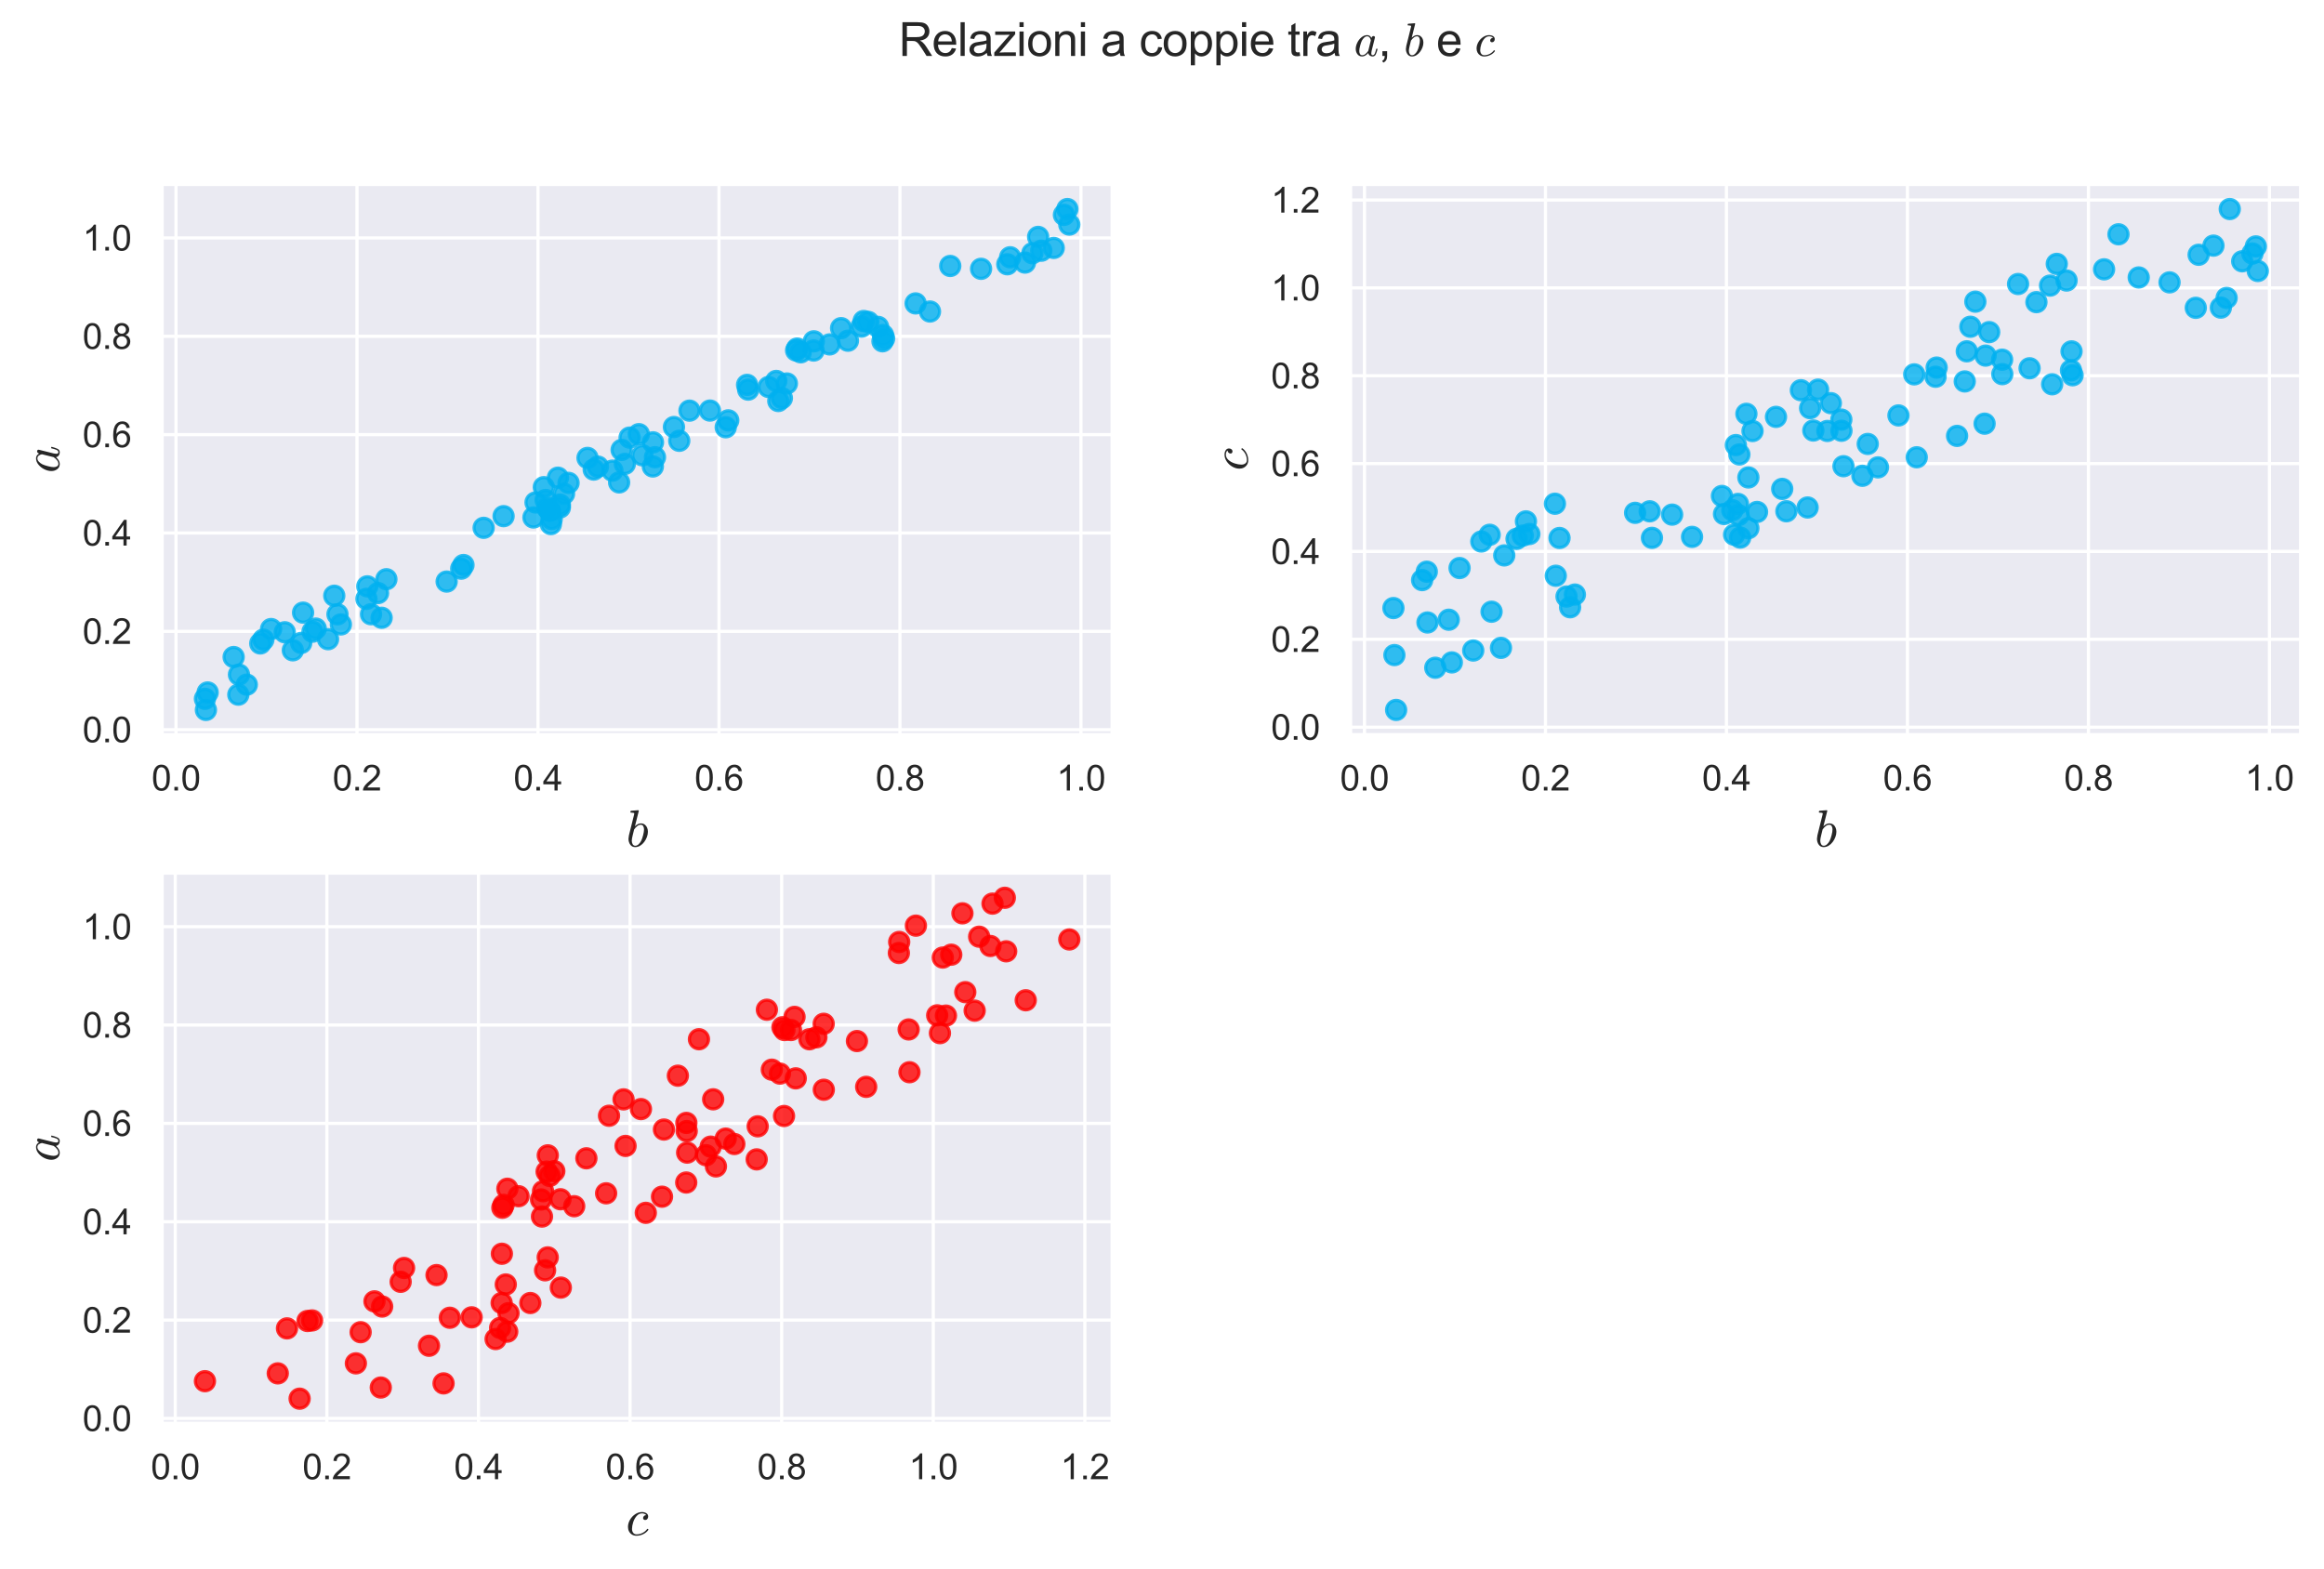 <?xml version="1.0" encoding="utf-8" standalone="no"?>
<!DOCTYPE svg PUBLIC "-//W3C//DTD SVG 1.1//EN"
  "http://www.w3.org/Graphics/SVG/1.1/DTD/svg11.dtd">
<svg xmlns:xlink="http://www.w3.org/1999/xlink" width="727.423pt" height="491.072pt" viewBox="0 0 727.423 491.072" xmlns="http://www.w3.org/2000/svg" version="1.1">
 <defs>
  <style type="text/css">*{stroke-linejoin: round; stroke-linecap: butt}</style>
 </defs>
 <g id="figure_1">
  <g id="patch_1">
   <path d="M 0 491.072 
L 727.423 491.072 
L 727.423 0 
L 0 0 
z
" style="fill: #ffffff"/>
  </g>
  <g id="axes_1">
   <g id="patch_2">
    <path d="M 50.623 230.08 
L 348.223 230.08 
L 348.223 57.6 
L 50.623 57.6 
z
" style="fill: #eaeaf2"/>
   </g>
   <g id="matplotlib.axis_1">
    <g id="xtick_1">
     <g id="line2d_1">
      <path d="M 55.088 230.08 
L 55.088 57.6 
" clip-path="url(#pbe5aece9b0)" style="fill: none; stroke: #ffffff; stroke-linecap: round"/>
     </g>
     <g id="text_1">
      <!-- 0.0 -->
      <g style="fill: #262626" transform="translate(47.443 247.454) scale(0.11 -0.11)">
       <defs>
        <path id="ArialMT-30" d="M 266 2259 
Q 266 3072 433 3567 
Q 600 4063 929 4331 
Q 1259 4600 1759 4600 
Q 2128 4600 2406 4451 
Q 2684 4303 2865 4023 
Q 3047 3744 3150 3342 
Q 3253 2941 3253 2259 
Q 3253 1453 3087 958 
Q 2922 463 2592 192 
Q 2263 -78 1759 -78 
Q 1097 -78 719 397 
Q 266 969 266 2259 
z
M 844 2259 
Q 844 1131 1108 757 
Q 1372 384 1759 384 
Q 2147 384 2411 759 
Q 2675 1134 2675 2259 
Q 2675 3391 2411 3762 
Q 2147 4134 1753 4134 
Q 1366 4134 1134 3806 
Q 844 3388 844 2259 
z
" transform="scale(0.016)"/>
        <path id="ArialMT-2e" d="M 581 0 
L 581 641 
L 1222 641 
L 1222 0 
L 581 0 
z
" transform="scale(0.016)"/>
       </defs>
       <use xlink:href="#ArialMT-30"/>
       <use xlink:href="#ArialMT-2e" x="55.615"/>
       <use xlink:href="#ArialMT-30" x="83.398"/>
      </g>
     </g>
    </g>
    <g id="xtick_2">
     <g id="line2d_2">
      <path d="M 111.739 230.08 
L 111.739 57.6 
" clip-path="url(#pbe5aece9b0)" style="fill: none; stroke: #ffffff; stroke-linecap: round"/>
     </g>
     <g id="text_2">
      <!-- 0.2 -->
      <g style="fill: #262626" transform="translate(104.094 247.454) scale(0.11 -0.11)">
       <defs>
        <path id="ArialMT-32" d="M 3222 541 
L 3222 0 
L 194 0 
Q 188 203 259 391 
Q 375 700 629 1000 
Q 884 1300 1366 1694 
Q 2113 2306 2375 2664 
Q 2638 3022 2638 3341 
Q 2638 3675 2398 3904 
Q 2159 4134 1775 4134 
Q 1369 4134 1125 3890 
Q 881 3647 878 3216 
L 300 3275 
Q 359 3922 746 4261 
Q 1134 4600 1788 4600 
Q 2447 4600 2831 4234 
Q 3216 3869 3216 3328 
Q 3216 3053 3103 2787 
Q 2991 2522 2730 2228 
Q 2469 1934 1863 1422 
Q 1356 997 1212 845 
Q 1069 694 975 541 
L 3222 541 
z
" transform="scale(0.016)"/>
       </defs>
       <use xlink:href="#ArialMT-30"/>
       <use xlink:href="#ArialMT-2e" x="55.615"/>
       <use xlink:href="#ArialMT-32" x="83.398"/>
      </g>
     </g>
    </g>
    <g id="xtick_3">
     <g id="line2d_3">
      <path d="M 168.39 230.08 
L 168.39 57.6 
" clip-path="url(#pbe5aece9b0)" style="fill: none; stroke: #ffffff; stroke-linecap: round"/>
     </g>
     <g id="text_3">
      <!-- 0.4 -->
      <g style="fill: #262626" transform="translate(160.745 247.454) scale(0.11 -0.11)">
       <defs>
        <path id="ArialMT-34" d="M 2069 0 
L 2069 1097 
L 81 1097 
L 81 1613 
L 2172 4581 
L 2631 4581 
L 2631 1613 
L 3250 1613 
L 3250 1097 
L 2631 1097 
L 2631 0 
L 2069 0 
z
M 2069 1613 
L 2069 3678 
L 634 1613 
L 2069 1613 
z
" transform="scale(0.016)"/>
       </defs>
       <use xlink:href="#ArialMT-30"/>
       <use xlink:href="#ArialMT-2e" x="55.615"/>
       <use xlink:href="#ArialMT-34" x="83.398"/>
      </g>
     </g>
    </g>
    <g id="xtick_4">
     <g id="line2d_4">
      <path d="M 225.04 230.08 
L 225.04 57.6 
" clip-path="url(#pbe5aece9b0)" style="fill: none; stroke: #ffffff; stroke-linecap: round"/>
     </g>
     <g id="text_4">
      <!-- 0.6 -->
      <g style="fill: #262626" transform="translate(217.395 247.454) scale(0.11 -0.11)">
       <defs>
        <path id="ArialMT-36" d="M 3184 3459 
L 2625 3416 
Q 2550 3747 2413 3897 
Q 2184 4138 1850 4138 
Q 1581 4138 1378 3988 
Q 1113 3794 959 3422 
Q 806 3050 800 2363 
Q 1003 2672 1297 2822 
Q 1591 2972 1913 2972 
Q 2475 2972 2870 2558 
Q 3266 2144 3266 1488 
Q 3266 1056 3080 686 
Q 2894 316 2569 119 
Q 2244 -78 1831 -78 
Q 1128 -78 684 439 
Q 241 956 241 2144 
Q 241 3472 731 4075 
Q 1159 4600 1884 4600 
Q 2425 4600 2770 4297 
Q 3116 3994 3184 3459 
z
M 888 1484 
Q 888 1194 1011 928 
Q 1134 663 1356 523 
Q 1578 384 1822 384 
Q 2178 384 2434 671 
Q 2691 959 2691 1453 
Q 2691 1928 2437 2201 
Q 2184 2475 1800 2475 
Q 1419 2475 1153 2201 
Q 888 1928 888 1484 
z
" transform="scale(0.016)"/>
       </defs>
       <use xlink:href="#ArialMT-30"/>
       <use xlink:href="#ArialMT-2e" x="55.615"/>
       <use xlink:href="#ArialMT-36" x="83.398"/>
      </g>
     </g>
    </g>
    <g id="xtick_5">
     <g id="line2d_5">
      <path d="M 281.691 230.08 
L 281.691 57.6 
" clip-path="url(#pbe5aece9b0)" style="fill: none; stroke: #ffffff; stroke-linecap: round"/>
     </g>
     <g id="text_5">
      <!-- 0.8 -->
      <g style="fill: #262626" transform="translate(274.046 247.454) scale(0.11 -0.11)">
       <defs>
        <path id="ArialMT-38" d="M 1131 2484 
Q 781 2613 612 2850 
Q 444 3088 444 3419 
Q 444 3919 803 4259 
Q 1163 4600 1759 4600 
Q 2359 4600 2725 4251 
Q 3091 3903 3091 3403 
Q 3091 3084 2923 2848 
Q 2756 2613 2416 2484 
Q 2838 2347 3058 2040 
Q 3278 1734 3278 1309 
Q 3278 722 2862 322 
Q 2447 -78 1769 -78 
Q 1091 -78 675 323 
Q 259 725 259 1325 
Q 259 1772 486 2073 
Q 713 2375 1131 2484 
z
M 1019 3438 
Q 1019 3113 1228 2906 
Q 1438 2700 1772 2700 
Q 2097 2700 2305 2904 
Q 2513 3109 2513 3406 
Q 2513 3716 2298 3927 
Q 2084 4138 1766 4138 
Q 1444 4138 1231 3931 
Q 1019 3725 1019 3438 
z
M 838 1322 
Q 838 1081 952 856 
Q 1066 631 1291 507 
Q 1516 384 1775 384 
Q 2178 384 2440 643 
Q 2703 903 2703 1303 
Q 2703 1709 2433 1975 
Q 2163 2241 1756 2241 
Q 1359 2241 1098 1978 
Q 838 1716 838 1322 
z
" transform="scale(0.016)"/>
       </defs>
       <use xlink:href="#ArialMT-30"/>
       <use xlink:href="#ArialMT-2e" x="55.615"/>
       <use xlink:href="#ArialMT-38" x="83.398"/>
      </g>
     </g>
    </g>
    <g id="xtick_6">
     <g id="line2d_6">
      <path d="M 338.342 230.08 
L 338.342 57.6 
" clip-path="url(#pbe5aece9b0)" style="fill: none; stroke: #ffffff; stroke-linecap: round"/>
     </g>
     <g id="text_6">
      <!-- 1.0 -->
      <g style="fill: #262626" transform="translate(330.697 247.454) scale(0.11 -0.11)">
       <defs>
        <path id="ArialMT-31" d="M 2384 0 
L 1822 0 
L 1822 3584 
Q 1619 3391 1289 3197 
Q 959 3003 697 2906 
L 697 3450 
Q 1169 3672 1522 3987 
Q 1875 4303 2022 4600 
L 2384 4600 
L 2384 0 
z
" transform="scale(0.016)"/>
       </defs>
       <use xlink:href="#ArialMT-31"/>
       <use xlink:href="#ArialMT-2e" x="55.615"/>
       <use xlink:href="#ArialMT-30" x="83.398"/>
      </g>
     </g>
    </g>
    <g id="text_7">
     <!-- $b$ -->
     <g style="fill: #262626" transform="translate(195.982 265.092) scale(0.16 -0.16)">
      <defs>
       <path id="Cmmi10-62" d="M 1106 -72 
Q 719 -72 503 231 
Q 288 534 288 941 
Q 288 1000 317 1173 
Q 347 1347 347 1388 
L 966 3872 
Q 991 3981 997 4044 
Q 997 4147 581 4147 
Q 519 4147 519 4231 
Q 522 4247 533 4287 
Q 544 4328 561 4350 
Q 578 4372 609 4372 
L 1472 4441 
Q 1550 4441 1550 4359 
L 1075 2472 
Q 1438 2828 1806 2828 
Q 2078 2828 2273 2684 
Q 2469 2541 2566 2306 
Q 2663 2072 2663 1806 
Q 2663 1497 2542 1167 
Q 2422 838 2209 555 
Q 1997 272 1712 100 
Q 1428 -72 1106 -72 
z
M 1119 97 
Q 1338 97 1528 280 
Q 1719 463 1838 691 
Q 1966 947 2077 1386 
Q 2188 1825 2188 2088 
Q 2188 2316 2092 2489 
Q 1997 2663 1791 2663 
Q 1559 2663 1348 2492 
Q 1138 2322 978 2088 
L 800 1363 
Q 697 959 691 716 
Q 691 475 795 286 
Q 900 97 1119 97 
z
" transform="scale(0.016)"/>
      </defs>
      <use xlink:href="#Cmmi10-62" transform="translate(0 0.609)"/>
     </g>
    </g>
   </g>
   <g id="matplotlib.axis_2">
    <g id="ytick_1">
     <g id="line2d_7">
      <path d="M 50.623 228.421 
L 348.223 228.421 
" clip-path="url(#pbe5aece9b0)" style="fill: none; stroke: #ffffff; stroke-linecap: round"/>
     </g>
     <g id="text_8">
      <!-- 0.0 -->
      <g style="fill: #262626" transform="translate(25.832 232.358) scale(0.11 -0.11)">
       <use xlink:href="#ArialMT-30"/>
       <use xlink:href="#ArialMT-2e" x="55.615"/>
       <use xlink:href="#ArialMT-30" x="83.398"/>
      </g>
     </g>
    </g>
    <g id="ytick_2">
     <g id="line2d_8">
      <path d="M 50.623 197.634 
L 348.223 197.634 
" clip-path="url(#pbe5aece9b0)" style="fill: none; stroke: #ffffff; stroke-linecap: round"/>
     </g>
     <g id="text_9">
      <!-- 0.2 -->
      <g style="fill: #262626" transform="translate(25.832 201.571) scale(0.11 -0.11)">
       <use xlink:href="#ArialMT-30"/>
       <use xlink:href="#ArialMT-2e" x="55.615"/>
       <use xlink:href="#ArialMT-32" x="83.398"/>
      </g>
     </g>
    </g>
    <g id="ytick_3">
     <g id="line2d_9">
      <path d="M 50.623 166.846 
L 348.223 166.846 
" clip-path="url(#pbe5aece9b0)" style="fill: none; stroke: #ffffff; stroke-linecap: round"/>
     </g>
     <g id="text_10">
      <!-- 0.4 -->
      <g style="fill: #262626" transform="translate(25.832 170.783) scale(0.11 -0.11)">
       <use xlink:href="#ArialMT-30"/>
       <use xlink:href="#ArialMT-2e" x="55.615"/>
       <use xlink:href="#ArialMT-34" x="83.398"/>
      </g>
     </g>
    </g>
    <g id="ytick_4">
     <g id="line2d_10">
      <path d="M 50.623 136.058 
L 348.223 136.058 
" clip-path="url(#pbe5aece9b0)" style="fill: none; stroke: #ffffff; stroke-linecap: round"/>
     </g>
     <g id="text_11">
      <!-- 0.6 -->
      <g style="fill: #262626" transform="translate(25.832 139.995) scale(0.11 -0.11)">
       <use xlink:href="#ArialMT-30"/>
       <use xlink:href="#ArialMT-2e" x="55.615"/>
       <use xlink:href="#ArialMT-36" x="83.398"/>
      </g>
     </g>
    </g>
    <g id="ytick_5">
     <g id="line2d_11">
      <path d="M 50.623 105.271 
L 348.223 105.271 
" clip-path="url(#pbe5aece9b0)" style="fill: none; stroke: #ffffff; stroke-linecap: round"/>
     </g>
     <g id="text_12">
      <!-- 0.8 -->
      <g style="fill: #262626" transform="translate(25.832 109.208) scale(0.11 -0.11)">
       <use xlink:href="#ArialMT-30"/>
       <use xlink:href="#ArialMT-2e" x="55.615"/>
       <use xlink:href="#ArialMT-38" x="83.398"/>
      </g>
     </g>
    </g>
    <g id="ytick_6">
     <g id="line2d_12">
      <path d="M 50.623 74.483 
L 348.223 74.483 
" clip-path="url(#pbe5aece9b0)" style="fill: none; stroke: #ffffff; stroke-linecap: round"/>
     </g>
     <g id="text_13">
      <!-- 1.0 -->
      <g style="fill: #262626" transform="translate(25.832 78.42) scale(0.11 -0.11)">
       <use xlink:href="#ArialMT-31"/>
       <use xlink:href="#ArialMT-2e" x="55.615"/>
       <use xlink:href="#ArialMT-30" x="83.398"/>
      </g>
     </g>
    </g>
    <g id="text_14">
     <!-- $a$ -->
     <g style="fill: #262626" transform="translate(18.652 148.08) rotate(-90) scale(0.16 -0.16)">
      <defs>
       <path id="Cmmi10-61" d="M 1113 -72 
Q 709 -72 476 233 
Q 244 538 244 953 
Q 244 1363 456 1803 
Q 669 2244 1030 2536 
Q 1391 2828 1806 2828 
Q 1997 2828 2147 2725 
Q 2297 2622 2381 2444 
Q 2453 2700 2663 2700 
Q 2744 2700 2798 2651 
Q 2853 2603 2853 2522 
Q 2853 2503 2851 2493 
Q 2850 2484 2847 2472 
L 2400 684 
Q 2356 494 2356 372 
Q 2356 97 2541 97 
Q 2741 97 2845 351 
Q 2950 606 3022 941 
Q 3034 978 3072 978 
L 3150 978 
Q 3175 978 3190 956 
Q 3206 934 3206 916 
Q 3094 469 2961 198 
Q 2828 -72 2528 -72 
Q 2313 -72 2147 54 
Q 1981 181 1941 391 
Q 1528 -72 1113 -72 
z
M 1119 97 
Q 1350 97 1567 270 
Q 1784 444 1941 678 
Q 1947 684 1947 697 
L 2291 2088 
L 2297 2106 
Q 2259 2334 2132 2498 
Q 2006 2663 1791 2663 
Q 1575 2663 1389 2486 
Q 1203 2309 1075 2069 
Q 950 1813 836 1366 
Q 722 919 722 672 
Q 722 450 817 273 
Q 913 97 1119 97 
z
" transform="scale(0.016)"/>
      </defs>
      <use xlink:href="#Cmmi10-61" transform="translate(0 0.812)"/>
     </g>
    </g>
   </g>
   <g id="PathCollection_1">
    <defs>
     <path id="m71ff5c298c" d="M 0 3 
C 0.796 3 1.559 2.684 2.121 2.121 
C 2.684 1.559 3 0.796 3 0 
C 3 -0.796 2.684 -1.559 2.121 -2.121 
C 1.559 -2.684 0.796 -3 0 -3 
C -0.796 -3 -1.559 -2.684 -2.121 -2.121 
C -2.684 -1.559 -3 -0.796 -3 0 
C -3 0.796 -2.684 1.559 -2.121 2.121 
C -1.559 2.684 -0.796 3 0 3 
z
" style="stroke: #00b0f0; stroke-opacity: 0.8"/>
    </defs>
    <g clip-path="url(#pbe5aece9b0)">
     <use xlink:href="#m71ff5c298c" x="73.134" y="205.674" style="fill: #00b0f0; fill-opacity: 0.8; stroke: #00b0f0; stroke-opacity: 0.8"/>
     <use xlink:href="#m71ff5c298c" x="114.702" y="187.467" style="fill: #00b0f0; fill-opacity: 0.8; stroke: #00b0f0; stroke-opacity: 0.8"/>
     <use xlink:href="#m71ff5c298c" x="195.581" y="145.213" style="fill: #00b0f0; fill-opacity: 0.8; stroke: #00b0f0; stroke-opacity: 0.8"/>
     <use xlink:href="#m71ff5c298c" x="254.671" y="109.729" style="fill: #00b0f0; fill-opacity: 0.8; stroke: #00b0f0; stroke-opacity: 0.8"/>
     <use xlink:href="#m71ff5c298c" x="172.431" y="164.063" style="fill: #00b0f0; fill-opacity: 0.8; stroke: #00b0f0; stroke-opacity: 0.8"/>
     <use xlink:href="#m71ff5c298c" x="265.408" y="106.655" style="fill: #00b0f0; fill-opacity: 0.8; stroke: #00b0f0; stroke-opacity: 0.8"/>
     <use xlink:href="#m71ff5c298c" x="170.783" y="156.522" style="fill: #00b0f0; fill-opacity: 0.8; stroke: #00b0f0; stroke-opacity: 0.8"/>
     <use xlink:href="#m71ff5c298c" x="167.63" y="157.287" style="fill: #00b0f0; fill-opacity: 0.8; stroke: #00b0f0; stroke-opacity: 0.8"/>
     <use xlink:href="#m71ff5c298c" x="64.999" y="216.765" style="fill: #00b0f0; fill-opacity: 0.8; stroke: #00b0f0; stroke-opacity: 0.8"/>
     <use xlink:href="#m71ff5c298c" x="105.631" y="192.294" style="fill: #00b0f0; fill-opacity: 0.8; stroke: #00b0f0; stroke-opacity: 0.8"/>
     <use xlink:href="#m71ff5c298c" x="274.848" y="102.325" style="fill: #00b0f0; fill-opacity: 0.8; stroke: #00b0f0; stroke-opacity: 0.8"/>
     <use xlink:href="#m71ff5c298c" x="212.609" y="137.989" style="fill: #00b0f0; fill-opacity: 0.8; stroke: #00b0f0; stroke-opacity: 0.8"/>
     <use xlink:href="#m71ff5c298c" x="64.15" y="218.75" style="fill: #00b0f0; fill-opacity: 0.8; stroke: #00b0f0; stroke-opacity: 0.8"/>
     <use xlink:href="#m71ff5c298c" x="172.686" y="162.471" style="fill: #00b0f0; fill-opacity: 0.8; stroke: #00b0f0; stroke-opacity: 0.8"/>
     <use xlink:href="#m71ff5c298c" x="263.271" y="102.721" style="fill: #00b0f0; fill-opacity: 0.8; stroke: #00b0f0; stroke-opacity: 0.8"/>
     <use xlink:href="#m71ff5c298c" x="166.975" y="161.989" style="fill: #00b0f0; fill-opacity: 0.8; stroke: #00b0f0; stroke-opacity: 0.8"/>
     <use xlink:href="#m71ff5c298c" x="259.665" y="107.811" style="fill: #00b0f0; fill-opacity: 0.8; stroke: #00b0f0; stroke-opacity: 0.8"/>
     <use xlink:href="#m71ff5c298c" x="276.399" y="104.885" style="fill: #00b0f0; fill-opacity: 0.8; stroke: #00b0f0; stroke-opacity: 0.8"/>
     <use xlink:href="#m71ff5c298c" x="145.071" y="176.87" style="fill: #00b0f0; fill-opacity: 0.8; stroke: #00b0f0; stroke-opacity: 0.8"/>
     <use xlink:href="#m71ff5c298c" x="334.093" y="65.44" style="fill: #00b0f0; fill-opacity: 0.8; stroke: #00b0f0; stroke-opacity: 0.8"/>
     <use xlink:href="#m71ff5c298c" x="254.731" y="106.841" style="fill: #00b0f0; fill-opacity: 0.8; stroke: #00b0f0; stroke-opacity: 0.8"/>
     <use xlink:href="#m71ff5c298c" x="215.812" y="128.545" style="fill: #00b0f0; fill-opacity: 0.8; stroke: #00b0f0; stroke-opacity: 0.8"/>
     <use xlink:href="#m71ff5c298c" x="177.961" y="151.161" style="fill: #00b0f0; fill-opacity: 0.8; stroke: #00b0f0; stroke-opacity: 0.8"/>
     <use xlink:href="#m71ff5c298c" x="325.926" y="78.484" style="fill: #00b0f0; fill-opacity: 0.8; stroke: #00b0f0; stroke-opacity: 0.8"/>
     <use xlink:href="#m71ff5c298c" x="269.674" y="102.242" style="fill: #00b0f0; fill-opacity: 0.8; stroke: #00b0f0; stroke-opacity: 0.8"/>
     <use xlink:href="#m71ff5c298c" x="205.015" y="143.12" style="fill: #00b0f0; fill-opacity: 0.8; stroke: #00b0f0; stroke-opacity: 0.8"/>
     <use xlink:href="#m71ff5c298c" x="175.244" y="158.857" style="fill: #00b0f0; fill-opacity: 0.8; stroke: #00b0f0; stroke-opacity: 0.8"/>
     <use xlink:href="#m71ff5c298c" x="286.59" y="94.98" style="fill: #00b0f0; fill-opacity: 0.8; stroke: #00b0f0; stroke-opacity: 0.8"/>
     <use xlink:href="#m71ff5c298c" x="242.975" y="119.25" style="fill: #00b0f0; fill-opacity: 0.8; stroke: #00b0f0; stroke-opacity: 0.8"/>
     <use xlink:href="#m71ff5c298c" x="64.456" y="222.24" style="fill: #00b0f0; fill-opacity: 0.8; stroke: #00b0f0; stroke-opacity: 0.8"/>
     <use xlink:href="#m71ff5c298c" x="323.138" y="79.274" style="fill: #00b0f0; fill-opacity: 0.8; stroke: #00b0f0; stroke-opacity: 0.8"/>
     <use xlink:href="#m71ff5c298c" x="201.064" y="142.522" style="fill: #00b0f0; fill-opacity: 0.8; stroke: #00b0f0; stroke-opacity: 0.8"/>
     <use xlink:href="#m71ff5c298c" x="98.833" y="196.772" style="fill: #00b0f0; fill-opacity: 0.8; stroke: #00b0f0; stroke-opacity: 0.8"/>
     <use xlink:href="#m71ff5c298c" x="320.824" y="82.196" style="fill: #00b0f0; fill-opacity: 0.8; stroke: #00b0f0; stroke-opacity: 0.8"/>
     <use xlink:href="#m71ff5c298c" x="204.344" y="146.029" style="fill: #00b0f0; fill-opacity: 0.8; stroke: #00b0f0; stroke-opacity: 0.8"/>
     <use xlink:href="#m71ff5c298c" x="227.946" y="131.583" style="fill: #00b0f0; fill-opacity: 0.8; stroke: #00b0f0; stroke-opacity: 0.8"/>
     <use xlink:href="#m71ff5c298c" x="270.334" y="100.483" style="fill: #00b0f0; fill-opacity: 0.8; stroke: #00b0f0; stroke-opacity: 0.8"/>
     <use xlink:href="#m71ff5c298c" x="114.967" y="183.547" style="fill: #00b0f0; fill-opacity: 0.8; stroke: #00b0f0; stroke-opacity: 0.8"/>
     <use xlink:href="#m71ff5c298c" x="194.574" y="140.828" style="fill: #00b0f0; fill-opacity: 0.8; stroke: #00b0f0; stroke-opacity: 0.8"/>
     <use xlink:href="#m71ff5c298c" x="84.853" y="196.909" style="fill: #00b0f0; fill-opacity: 0.8; stroke: #00b0f0; stroke-opacity: 0.8"/>
     <use xlink:href="#m71ff5c298c" x="183.895" y="143.344" style="fill: #00b0f0; fill-opacity: 0.8; stroke: #00b0f0; stroke-opacity: 0.8"/>
     <use xlink:href="#m71ff5c298c" x="210.948" y="133.674" style="fill: #00b0f0; fill-opacity: 0.8; stroke: #00b0f0; stroke-opacity: 0.8"/>
     <use xlink:href="#m71ff5c298c" x="118.329" y="185.655" style="fill: #00b0f0; fill-opacity: 0.8; stroke: #00b0f0; stroke-opacity: 0.8"/>
     <use xlink:href="#m71ff5c298c" x="249.502" y="109.115" style="fill: #00b0f0; fill-opacity: 0.8; stroke: #00b0f0; stroke-opacity: 0.8"/>
     <use xlink:href="#m71ff5c298c" x="315.29" y="82.724" style="fill: #00b0f0; fill-opacity: 0.8; stroke: #00b0f0; stroke-opacity: 0.8"/>
     <use xlink:href="#m71ff5c298c" x="187.148" y="146.067" style="fill: #00b0f0; fill-opacity: 0.8; stroke: #00b0f0; stroke-opacity: 0.8"/>
     <use xlink:href="#m71ff5c298c" x="144.365" y="178.008" style="fill: #00b0f0; fill-opacity: 0.8; stroke: #00b0f0; stroke-opacity: 0.8"/>
     <use xlink:href="#m71ff5c298c" x="91.657" y="203.573" style="fill: #00b0f0; fill-opacity: 0.8; stroke: #00b0f0; stroke-opacity: 0.8"/>
     <use xlink:href="#m71ff5c298c" x="94.277" y="201.265" style="fill: #00b0f0; fill-opacity: 0.8; stroke: #00b0f0; stroke-opacity: 0.8"/>
     <use xlink:href="#m71ff5c298c" x="119.451" y="193.389" style="fill: #00b0f0; fill-opacity: 0.8; stroke: #00b0f0; stroke-opacity: 0.8"/>
     <use xlink:href="#m71ff5c298c" x="222.223" y="128.524" style="fill: #00b0f0; fill-opacity: 0.8; stroke: #00b0f0; stroke-opacity: 0.8"/>
     <use xlink:href="#m71ff5c298c" x="244.734" y="124.628" style="fill: #00b0f0; fill-opacity: 0.8; stroke: #00b0f0; stroke-opacity: 0.8"/>
     <use xlink:href="#m71ff5c298c" x="185.84" y="146.993" style="fill: #00b0f0; fill-opacity: 0.8; stroke: #00b0f0; stroke-opacity: 0.8"/>
     <use xlink:href="#m71ff5c298c" x="233.845" y="120.477" style="fill: #00b0f0; fill-opacity: 0.8; stroke: #00b0f0; stroke-opacity: 0.8"/>
     <use xlink:href="#m71ff5c298c" x="334.695" y="70.303" style="fill: #00b0f0; fill-opacity: 0.8; stroke: #00b0f0; stroke-opacity: 0.8"/>
     <use xlink:href="#m71ff5c298c" x="120.944" y="181.319" style="fill: #00b0f0; fill-opacity: 0.8; stroke: #00b0f0; stroke-opacity: 0.8"/>
     <use xlink:href="#m71ff5c298c" x="74.801" y="211.179" style="fill: #00b0f0; fill-opacity: 0.8; stroke: #00b0f0; stroke-opacity: 0.8"/>
     <use xlink:href="#m71ff5c298c" x="191.679" y="147.329" style="fill: #00b0f0; fill-opacity: 0.8; stroke: #00b0f0; stroke-opacity: 0.8"/>
     <use xlink:href="#m71ff5c298c" x="175.249" y="157.948" style="fill: #00b0f0; fill-opacity: 0.8; stroke: #00b0f0; stroke-opacity: 0.8"/>
     <use xlink:href="#m71ff5c298c" x="172.161" y="159.885" style="fill: #00b0f0; fill-opacity: 0.8; stroke: #00b0f0; stroke-opacity: 0.8"/>
     <use xlink:href="#m71ff5c298c" x="94.864" y="191.778" style="fill: #00b0f0; fill-opacity: 0.8; stroke: #00b0f0; stroke-opacity: 0.8"/>
     <use xlink:href="#m71ff5c298c" x="250.63" y="110.289" style="fill: #00b0f0; fill-opacity: 0.8; stroke: #00b0f0; stroke-opacity: 0.8"/>
     <use xlink:href="#m71ff5c298c" x="77.25" y="214.316" style="fill: #00b0f0; fill-opacity: 0.8; stroke: #00b0f0; stroke-opacity: 0.8"/>
     <use xlink:href="#m71ff5c298c" x="82.431" y="200.232" style="fill: #00b0f0; fill-opacity: 0.8; stroke: #00b0f0; stroke-opacity: 0.8"/>
     <use xlink:href="#m71ff5c298c" x="171.99" y="159.809" style="fill: #00b0f0; fill-opacity: 0.8; stroke: #00b0f0; stroke-opacity: 0.8"/>
     <use xlink:href="#m71ff5c298c" x="151.386" y="165.229" style="fill: #00b0f0; fill-opacity: 0.8; stroke: #00b0f0; stroke-opacity: 0.8"/>
     <use xlink:href="#m71ff5c298c" x="271.782" y="100.776" style="fill: #00b0f0; fill-opacity: 0.8; stroke: #00b0f0; stroke-opacity: 0.8"/>
     <use xlink:href="#m71ff5c298c" x="324.942" y="74.158" style="fill: #00b0f0; fill-opacity: 0.8; stroke: #00b0f0; stroke-opacity: 0.8"/>
     <use xlink:href="#m71ff5c298c" x="106.698" y="195.472" style="fill: #00b0f0; fill-opacity: 0.8; stroke: #00b0f0; stroke-opacity: 0.8"/>
     <use xlink:href="#m71ff5c298c" x="307.082" y="84.148" style="fill: #00b0f0; fill-opacity: 0.8; stroke: #00b0f0; stroke-opacity: 0.8"/>
     <use xlink:href="#m71ff5c298c" x="240.574" y="121.133" style="fill: #00b0f0; fill-opacity: 0.8; stroke: #00b0f0; stroke-opacity: 0.8"/>
     <use xlink:href="#m71ff5c298c" x="333.02" y="67.266" style="fill: #00b0f0; fill-opacity: 0.8; stroke: #00b0f0; stroke-opacity: 0.8"/>
     <use xlink:href="#m71ff5c298c" x="316.182" y="80.531" style="fill: #00b0f0; fill-opacity: 0.8; stroke: #00b0f0; stroke-opacity: 0.8"/>
     <use xlink:href="#m71ff5c298c" x="276.733" y="105.964" style="fill: #00b0f0; fill-opacity: 0.8; stroke: #00b0f0; stroke-opacity: 0.8"/>
     <use xlink:href="#m71ff5c298c" x="102.679" y="200.091" style="fill: #00b0f0; fill-opacity: 0.8; stroke: #00b0f0; stroke-opacity: 0.8"/>
     <use xlink:href="#m71ff5c298c" x="157.625" y="161.573" style="fill: #00b0f0; fill-opacity: 0.8; stroke: #00b0f0; stroke-opacity: 0.8"/>
     <use xlink:href="#m71ff5c298c" x="174.633" y="149.531" style="fill: #00b0f0; fill-opacity: 0.8; stroke: #00b0f0; stroke-opacity: 0.8"/>
     <use xlink:href="#m71ff5c298c" x="204.387" y="138.472" style="fill: #00b0f0; fill-opacity: 0.8; stroke: #00b0f0; stroke-opacity: 0.8"/>
     <use xlink:href="#m71ff5c298c" x="291.091" y="97.519" style="fill: #00b0f0; fill-opacity: 0.8; stroke: #00b0f0; stroke-opacity: 0.8"/>
     <use xlink:href="#m71ff5c298c" x="170.223" y="152.498" style="fill: #00b0f0; fill-opacity: 0.8; stroke: #00b0f0; stroke-opacity: 0.8"/>
     <use xlink:href="#m71ff5c298c" x="276.222" y="106.835" style="fill: #00b0f0; fill-opacity: 0.8; stroke: #00b0f0; stroke-opacity: 0.8"/>
     <use xlink:href="#m71ff5c298c" x="139.801" y="182.054" style="fill: #00b0f0; fill-opacity: 0.8; stroke: #00b0f0; stroke-opacity: 0.8"/>
     <use xlink:href="#m71ff5c298c" x="116.138" y="192.281" style="fill: #00b0f0; fill-opacity: 0.8; stroke: #00b0f0; stroke-opacity: 0.8"/>
     <use xlink:href="#m71ff5c298c" x="297.431" y="83.252" style="fill: #00b0f0; fill-opacity: 0.8; stroke: #00b0f0; stroke-opacity: 0.8"/>
     <use xlink:href="#m71ff5c298c" x="243.609" y="125.531" style="fill: #00b0f0; fill-opacity: 0.8; stroke: #00b0f0; stroke-opacity: 0.8"/>
     <use xlink:href="#m71ff5c298c" x="97.815" y="197.747" style="fill: #00b0f0; fill-opacity: 0.8; stroke: #00b0f0; stroke-opacity: 0.8"/>
     <use xlink:href="#m71ff5c298c" x="176.547" y="154.573" style="fill: #00b0f0; fill-opacity: 0.8; stroke: #00b0f0; stroke-opacity: 0.8"/>
     <use xlink:href="#m71ff5c298c" x="81.465" y="201.424" style="fill: #00b0f0; fill-opacity: 0.8; stroke: #00b0f0; stroke-opacity: 0.8"/>
     <use xlink:href="#m71ff5c298c" x="249.19" y="109.719" style="fill: #00b0f0; fill-opacity: 0.8; stroke: #00b0f0; stroke-opacity: 0.8"/>
     <use xlink:href="#m71ff5c298c" x="89.133" y="197.92" style="fill: #00b0f0; fill-opacity: 0.8; stroke: #00b0f0; stroke-opacity: 0.8"/>
     <use xlink:href="#m71ff5c298c" x="227.158" y="133.749" style="fill: #00b0f0; fill-opacity: 0.8; stroke: #00b0f0; stroke-opacity: 0.8"/>
     <use xlink:href="#m71ff5c298c" x="246.295" y="120.046" style="fill: #00b0f0; fill-opacity: 0.8; stroke: #00b0f0; stroke-opacity: 0.8"/>
     <use xlink:href="#m71ff5c298c" x="234.181" y="121.967" style="fill: #00b0f0; fill-opacity: 0.8; stroke: #00b0f0; stroke-opacity: 0.8"/>
     <use xlink:href="#m71ff5c298c" x="197.067" y="136.981" style="fill: #00b0f0; fill-opacity: 0.8; stroke: #00b0f0; stroke-opacity: 0.8"/>
     <use xlink:href="#m71ff5c298c" x="104.628" y="186.487" style="fill: #00b0f0; fill-opacity: 0.8; stroke: #00b0f0; stroke-opacity: 0.8"/>
     <use xlink:href="#m71ff5c298c" x="199.967" y="135.907" style="fill: #00b0f0; fill-opacity: 0.8; stroke: #00b0f0; stroke-opacity: 0.8"/>
     <use xlink:href="#m71ff5c298c" x="171.331" y="159.009" style="fill: #00b0f0; fill-opacity: 0.8; stroke: #00b0f0; stroke-opacity: 0.8"/>
     <use xlink:href="#m71ff5c298c" x="193.789" y="151.017" style="fill: #00b0f0; fill-opacity: 0.8; stroke: #00b0f0; stroke-opacity: 0.8"/>
     <use xlink:href="#m71ff5c298c" x="74.592" y="217.454" style="fill: #00b0f0; fill-opacity: 0.8; stroke: #00b0f0; stroke-opacity: 0.8"/>
     <use xlink:href="#m71ff5c298c" x="329.82" y="77.618" style="fill: #00b0f0; fill-opacity: 0.8; stroke: #00b0f0; stroke-opacity: 0.8"/>
    </g>
   </g>
   <g id="patch_3">
    <path d="M 50.623 230.08 
L 50.623 57.6 
" style="fill: none; stroke: #ffffff; stroke-width: 1.25; stroke-linejoin: miter; stroke-linecap: square"/>
   </g>
   <g id="patch_4">
    <path d="M 348.223 230.08 
L 348.223 57.6 
" style="fill: none; stroke: #ffffff; stroke-width: 1.25; stroke-linejoin: miter; stroke-linecap: square"/>
   </g>
   <g id="patch_5">
    <path d="M 50.623 230.08 
L 348.223 230.08 
" style="fill: none; stroke: #ffffff; stroke-width: 1.25; stroke-linejoin: miter; stroke-linecap: square"/>
   </g>
   <g id="patch_6">
    <path d="M 50.623 57.6 
L 348.223 57.6 
" style="fill: none; stroke: #ffffff; stroke-width: 1.25; stroke-linejoin: miter; stroke-linecap: square"/>
   </g>
  </g>
  <g id="axes_2">
   <g id="patch_7">
    <path d="M 422.623 230.08 
L 720.222 230.08 
L 720.222 57.6 
L 422.623 57.6 
z
" style="fill: #eaeaf2"/>
   </g>
   <g id="matplotlib.axis_3">
    <g id="xtick_7">
     <g id="line2d_13">
      <path d="M 427.088 230.08 
L 427.088 57.6 
" clip-path="url(#pc4c8593435)" style="fill: none; stroke: #ffffff; stroke-linecap: round"/>
     </g>
     <g id="text_15">
      <!-- 0.0 -->
      <g style="fill: #262626" transform="translate(419.443 247.454) scale(0.11 -0.11)">
       <use xlink:href="#ArialMT-30"/>
       <use xlink:href="#ArialMT-2e" x="55.615"/>
       <use xlink:href="#ArialMT-30" x="83.398"/>
      </g>
     </g>
    </g>
    <g id="xtick_8">
     <g id="line2d_14">
      <path d="M 483.739 230.08 
L 483.739 57.6 
" clip-path="url(#pc4c8593435)" style="fill: none; stroke: #ffffff; stroke-linecap: round"/>
     </g>
     <g id="text_16">
      <!-- 0.2 -->
      <g style="fill: #262626" transform="translate(476.094 247.454) scale(0.11 -0.11)">
       <use xlink:href="#ArialMT-30"/>
       <use xlink:href="#ArialMT-2e" x="55.615"/>
       <use xlink:href="#ArialMT-32" x="83.398"/>
      </g>
     </g>
    </g>
    <g id="xtick_9">
     <g id="line2d_15">
      <path d="M 540.39 230.08 
L 540.39 57.6 
" clip-path="url(#pc4c8593435)" style="fill: none; stroke: #ffffff; stroke-linecap: round"/>
     </g>
     <g id="text_17">
      <!-- 0.4 -->
      <g style="fill: #262626" transform="translate(532.745 247.454) scale(0.11 -0.11)">
       <use xlink:href="#ArialMT-30"/>
       <use xlink:href="#ArialMT-2e" x="55.615"/>
       <use xlink:href="#ArialMT-34" x="83.398"/>
      </g>
     </g>
    </g>
    <g id="xtick_10">
     <g id="line2d_16">
      <path d="M 597.04 230.08 
L 597.04 57.6 
" clip-path="url(#pc4c8593435)" style="fill: none; stroke: #ffffff; stroke-linecap: round"/>
     </g>
     <g id="text_18">
      <!-- 0.6 -->
      <g style="fill: #262626" transform="translate(589.395 247.454) scale(0.11 -0.11)">
       <use xlink:href="#ArialMT-30"/>
       <use xlink:href="#ArialMT-2e" x="55.615"/>
       <use xlink:href="#ArialMT-36" x="83.398"/>
      </g>
     </g>
    </g>
    <g id="xtick_11">
     <g id="line2d_17">
      <path d="M 653.691 230.08 
L 653.691 57.6 
" clip-path="url(#pc4c8593435)" style="fill: none; stroke: #ffffff; stroke-linecap: round"/>
     </g>
     <g id="text_19">
      <!-- 0.8 -->
      <g style="fill: #262626" transform="translate(646.046 247.454) scale(0.11 -0.11)">
       <use xlink:href="#ArialMT-30"/>
       <use xlink:href="#ArialMT-2e" x="55.615"/>
       <use xlink:href="#ArialMT-38" x="83.398"/>
      </g>
     </g>
    </g>
    <g id="xtick_12">
     <g id="line2d_18">
      <path d="M 710.342 230.08 
L 710.342 57.6 
" clip-path="url(#pc4c8593435)" style="fill: none; stroke: #ffffff; stroke-linecap: round"/>
     </g>
     <g id="text_20">
      <!-- 1.0 -->
      <g style="fill: #262626" transform="translate(702.697 247.454) scale(0.11 -0.11)">
       <use xlink:href="#ArialMT-31"/>
       <use xlink:href="#ArialMT-2e" x="55.615"/>
       <use xlink:href="#ArialMT-30" x="83.398"/>
      </g>
     </g>
    </g>
    <g id="text_21">
     <!-- $b$ -->
     <g style="fill: #262626" transform="translate(567.982 265.092) scale(0.16 -0.16)">
      <use xlink:href="#Cmmi10-62" transform="translate(0 0.609)"/>
     </g>
    </g>
   </g>
   <g id="matplotlib.axis_4">
    <g id="ytick_7">
     <g id="line2d_19">
      <path d="M 422.623 227.625 
L 720.222 227.625 
" clip-path="url(#pc4c8593435)" style="fill: none; stroke: #ffffff; stroke-linecap: round"/>
     </g>
     <g id="text_22">
      <!-- 0.0 -->
      <g style="fill: #262626" transform="translate(397.832 231.562) scale(0.11 -0.11)">
       <use xlink:href="#ArialMT-30"/>
       <use xlink:href="#ArialMT-2e" x="55.615"/>
       <use xlink:href="#ArialMT-30" x="83.398"/>
      </g>
     </g>
    </g>
    <g id="ytick_8">
     <g id="line2d_20">
      <path d="M 422.623 200.124 
L 720.222 200.124 
" clip-path="url(#pc4c8593435)" style="fill: none; stroke: #ffffff; stroke-linecap: round"/>
     </g>
     <g id="text_23">
      <!-- 0.2 -->
      <g style="fill: #262626" transform="translate(397.832 204.061) scale(0.11 -0.11)">
       <use xlink:href="#ArialMT-30"/>
       <use xlink:href="#ArialMT-2e" x="55.615"/>
       <use xlink:href="#ArialMT-32" x="83.398"/>
      </g>
     </g>
    </g>
    <g id="ytick_9">
     <g id="line2d_21">
      <path d="M 422.623 172.623 
L 720.222 172.623 
" clip-path="url(#pc4c8593435)" style="fill: none; stroke: #ffffff; stroke-linecap: round"/>
     </g>
     <g id="text_24">
      <!-- 0.4 -->
      <g style="fill: #262626" transform="translate(397.832 176.56) scale(0.11 -0.11)">
       <use xlink:href="#ArialMT-30"/>
       <use xlink:href="#ArialMT-2e" x="55.615"/>
       <use xlink:href="#ArialMT-34" x="83.398"/>
      </g>
     </g>
    </g>
    <g id="ytick_10">
     <g id="line2d_22">
      <path d="M 422.623 145.122 
L 720.222 145.122 
" clip-path="url(#pc4c8593435)" style="fill: none; stroke: #ffffff; stroke-linecap: round"/>
     </g>
     <g id="text_25">
      <!-- 0.6 -->
      <g style="fill: #262626" transform="translate(397.832 149.059) scale(0.11 -0.11)">
       <use xlink:href="#ArialMT-30"/>
       <use xlink:href="#ArialMT-2e" x="55.615"/>
       <use xlink:href="#ArialMT-36" x="83.398"/>
      </g>
     </g>
    </g>
    <g id="ytick_11">
     <g id="line2d_23">
      <path d="M 422.623 117.621 
L 720.222 117.621 
" clip-path="url(#pc4c8593435)" style="fill: none; stroke: #ffffff; stroke-linecap: round"/>
     </g>
     <g id="text_26">
      <!-- 0.8 -->
      <g style="fill: #262626" transform="translate(397.832 121.558) scale(0.11 -0.11)">
       <use xlink:href="#ArialMT-30"/>
       <use xlink:href="#ArialMT-2e" x="55.615"/>
       <use xlink:href="#ArialMT-38" x="83.398"/>
      </g>
     </g>
    </g>
    <g id="ytick_12">
     <g id="line2d_24">
      <path d="M 422.623 90.12 
L 720.222 90.12 
" clip-path="url(#pc4c8593435)" style="fill: none; stroke: #ffffff; stroke-linecap: round"/>
     </g>
     <g id="text_27">
      <!-- 1.0 -->
      <g style="fill: #262626" transform="translate(397.832 94.057) scale(0.11 -0.11)">
       <use xlink:href="#ArialMT-31"/>
       <use xlink:href="#ArialMT-2e" x="55.615"/>
       <use xlink:href="#ArialMT-30" x="83.398"/>
      </g>
     </g>
    </g>
    <g id="ytick_13">
     <g id="line2d_25">
      <path d="M 422.623 62.619 
L 720.222 62.619 
" clip-path="url(#pc4c8593435)" style="fill: none; stroke: #ffffff; stroke-linecap: round"/>
     </g>
     <g id="text_28">
      <!-- 1.2 -->
      <g style="fill: #262626" transform="translate(397.832 66.556) scale(0.11 -0.11)">
       <use xlink:href="#ArialMT-31"/>
       <use xlink:href="#ArialMT-2e" x="55.615"/>
       <use xlink:href="#ArialMT-32" x="83.398"/>
      </g>
     </g>
    </g>
    <g id="text_29">
     <!-- $c$ -->
     <g style="fill: #262626" transform="translate(390.652 147.36) rotate(-90) scale(0.16 -0.16)">
      <defs>
       <path id="Cmmi10-63" d="M 750 763 
Q 750 484 892 290 
Q 1034 97 1300 97 
Q 1681 97 2032 272 
Q 2384 447 2606 756 
Q 2625 775 2656 775 
Q 2688 775 2720 739 
Q 2753 703 2753 672 
Q 2753 647 2741 634 
Q 2506 306 2109 117 
Q 1713 -72 1288 -72 
Q 981 -72 747 73 
Q 513 219 384 462 
Q 256 706 256 1013 
Q 256 1444 497 1869 
Q 738 2294 1138 2561 
Q 1538 2828 1978 2828 
Q 2266 2828 2495 2689 
Q 2725 2550 2725 2278 
Q 2725 2103 2623 1979 
Q 2522 1856 2350 1856 
Q 2247 1856 2176 1920 
Q 2106 1984 2106 2088 
Q 2106 2238 2215 2344 
Q 2325 2450 2472 2450 
L 2484 2450 
Q 2409 2559 2267 2611 
Q 2125 2663 1972 2663 
Q 1597 2663 1315 2342 
Q 1034 2022 892 1576 
Q 750 1131 750 763 
z
" transform="scale(0.016)"/>
      </defs>
      <use xlink:href="#Cmmi10-63" transform="translate(0 0.812)"/>
     </g>
    </g>
   </g>
   <g id="PathCollection_2">
    <g clip-path="url(#pc4c8593435)">
     <use xlink:href="#m71ff5c298c" x="445.134" y="181.592" style="fill: #00b0f0; fill-opacity: 0.8; stroke: #00b0f0; stroke-opacity: 0.8"/>
     <use xlink:href="#m71ff5c298c" x="486.702" y="157.682" style="fill: #00b0f0; fill-opacity: 0.8; stroke: #00b0f0; stroke-opacity: 0.8"/>
     <use xlink:href="#m71ff5c298c" x="567.581" y="134.767" style="fill: #00b0f0; fill-opacity: 0.8; stroke: #00b0f0; stroke-opacity: 0.8"/>
     <use xlink:href="#m71ff5c298c" x="626.671" y="112.592" style="fill: #00b0f0; fill-opacity: 0.8; stroke: #00b0f0; stroke-opacity: 0.8"/>
     <use xlink:href="#m71ff5c298c" x="544.431" y="142.265" style="fill: #00b0f0; fill-opacity: 0.8; stroke: #00b0f0; stroke-opacity: 0.8"/>
     <use xlink:href="#m71ff5c298c" x="637.408" y="94.583" style="fill: #00b0f0; fill-opacity: 0.8; stroke: #00b0f0; stroke-opacity: 0.8"/>
     <use xlink:href="#m71ff5c298c" x="542.783" y="167.377" style="fill: #00b0f0; fill-opacity: 0.8; stroke: #00b0f0; stroke-opacity: 0.8"/>
     <use xlink:href="#m71ff5c298c" x="539.63" y="160.906" style="fill: #00b0f0; fill-opacity: 0.8; stroke: #00b0f0; stroke-opacity: 0.8"/>
     <use xlink:href="#m71ff5c298c" x="436.999" y="222.24" style="fill: #00b0f0; fill-opacity: 0.8; stroke: #00b0f0; stroke-opacity: 0.8"/>
     <use xlink:href="#m71ff5c298c" x="477.631" y="163.21" style="fill: #00b0f0; fill-opacity: 0.8; stroke: #00b0f0; stroke-opacity: 0.8"/>
     <use xlink:href="#m71ff5c298c" x="646.848" y="87.815" style="fill: #00b0f0; fill-opacity: 0.8; stroke: #00b0f0; stroke-opacity: 0.8"/>
     <use xlink:href="#m71ff5c298c" x="584.609" y="138.973" style="fill: #00b0f0; fill-opacity: 0.8; stroke: #00b0f0; stroke-opacity: 0.8"/>
     <use xlink:href="#m71ff5c298c" x="436.15" y="190.341" style="fill: #00b0f0; fill-opacity: 0.8; stroke: #00b0f0; stroke-opacity: 0.8"/>
     <use xlink:href="#m71ff5c298c" x="544.686" y="168.288" style="fill: #00b0f0; fill-opacity: 0.8; stroke: #00b0f0; stroke-opacity: 0.8"/>
     <use xlink:href="#m71ff5c298c" x="635.271" y="115.281" style="fill: #00b0f0; fill-opacity: 0.8; stroke: #00b0f0; stroke-opacity: 0.8"/>
     <use xlink:href="#m71ff5c298c" x="538.975" y="155.253" style="fill: #00b0f0; fill-opacity: 0.8; stroke: #00b0f0; stroke-opacity: 0.8"/>
     <use xlink:href="#m71ff5c298c" x="631.665" y="88.907" style="fill: #00b0f0; fill-opacity: 0.8; stroke: #00b0f0; stroke-opacity: 0.8"/>
     <use xlink:href="#m71ff5c298c" x="648.399" y="109.996" style="fill: #00b0f0; fill-opacity: 0.8; stroke: #00b0f0; stroke-opacity: 0.8"/>
     <use xlink:href="#m71ff5c298c" x="517.071" y="168.373" style="fill: #00b0f0; fill-opacity: 0.8; stroke: #00b0f0; stroke-opacity: 0.8"/>
     <use xlink:href="#m71ff5c298c" x="706.093" y="77.138" style="fill: #00b0f0; fill-opacity: 0.8; stroke: #00b0f0; stroke-opacity: 0.8"/>
     <use xlink:href="#m71ff5c298c" x="626.731" y="117.119" style="fill: #00b0f0; fill-opacity: 0.8; stroke: #00b0f0; stroke-opacity: 0.8"/>
     <use xlink:href="#m71ff5c298c" x="587.812" y="146.301" style="fill: #00b0f0; fill-opacity: 0.8; stroke: #00b0f0; stroke-opacity: 0.8"/>
     <use xlink:href="#m71ff5c298c" x="549.961" y="160.26" style="fill: #00b0f0; fill-opacity: 0.8; stroke: #00b0f0; stroke-opacity: 0.8"/>
     <use xlink:href="#m71ff5c298c" x="697.926" y="65.44" style="fill: #00b0f0; fill-opacity: 0.8; stroke: #00b0f0; stroke-opacity: 0.8"/>
     <use xlink:href="#m71ff5c298c" x="641.674" y="89.405" style="fill: #00b0f0; fill-opacity: 0.8; stroke: #00b0f0; stroke-opacity: 0.8"/>
     <use xlink:href="#m71ff5c298c" x="577.015" y="145.938" style="fill: #00b0f0; fill-opacity: 0.8; stroke: #00b0f0; stroke-opacity: 0.8"/>
     <use xlink:href="#m71ff5c298c" x="547.244" y="165.351" style="fill: #00b0f0; fill-opacity: 0.8; stroke: #00b0f0; stroke-opacity: 0.8"/>
     <use xlink:href="#m71ff5c298c" x="658.59" y="84.309" style="fill: #00b0f0; fill-opacity: 0.8; stroke: #00b0f0; stroke-opacity: 0.8"/>
     <use xlink:href="#m71ff5c298c" x="614.975" y="119.404" style="fill: #00b0f0; fill-opacity: 0.8; stroke: #00b0f0; stroke-opacity: 0.8"/>
     <use xlink:href="#m71ff5c298c" x="436.456" y="205.064" style="fill: #00b0f0; fill-opacity: 0.8; stroke: #00b0f0; stroke-opacity: 0.8"/>
     <use xlink:href="#m71ff5c298c" x="695.138" y="96.3" style="fill: #00b0f0; fill-opacity: 0.8; stroke: #00b0f0; stroke-opacity: 0.8"/>
     <use xlink:href="#m71ff5c298c" x="573.064" y="126.204" style="fill: #00b0f0; fill-opacity: 0.8; stroke: #00b0f0; stroke-opacity: 0.8"/>
     <use xlink:href="#m71ff5c298c" x="470.833" y="173.861" style="fill: #00b0f0; fill-opacity: 0.8; stroke: #00b0f0; stroke-opacity: 0.8"/>
     <use xlink:href="#m71ff5c298c" x="692.824" y="76.89" style="fill: #00b0f0; fill-opacity: 0.8; stroke: #00b0f0; stroke-opacity: 0.8"/>
     <use xlink:href="#m71ff5c298c" x="576.344" y="131.35" style="fill: #00b0f0; fill-opacity: 0.8; stroke: #00b0f0; stroke-opacity: 0.8"/>
     <use xlink:href="#m71ff5c298c" x="599.946" y="143.146" style="fill: #00b0f0; fill-opacity: 0.8; stroke: #00b0f0; stroke-opacity: 0.8"/>
     <use xlink:href="#m71ff5c298c" x="642.334" y="120.299" style="fill: #00b0f0; fill-opacity: 0.8; stroke: #00b0f0; stroke-opacity: 0.8"/>
     <use xlink:href="#m71ff5c298c" x="486.967" y="180.231" style="fill: #00b0f0; fill-opacity: 0.8; stroke: #00b0f0; stroke-opacity: 0.8"/>
     <use xlink:href="#m71ff5c298c" x="566.574" y="127.767" style="fill: #00b0f0; fill-opacity: 0.8; stroke: #00b0f0; stroke-opacity: 0.8"/>
     <use xlink:href="#m71ff5c298c" x="456.853" y="177.817" style="fill: #00b0f0; fill-opacity: 0.8; stroke: #00b0f0; stroke-opacity: 0.8"/>
     <use xlink:href="#m71ff5c298c" x="555.895" y="130.498" style="fill: #00b0f0; fill-opacity: 0.8; stroke: #00b0f0; stroke-opacity: 0.8"/>
     <use xlink:href="#m71ff5c298c" x="582.948" y="148.939" style="fill: #00b0f0; fill-opacity: 0.8; stroke: #00b0f0; stroke-opacity: 0.8"/>
     <use xlink:href="#m71ff5c298c" x="490.329" y="186.736" style="fill: #00b0f0; fill-opacity: 0.8; stroke: #00b0f0; stroke-opacity: 0.8"/>
     <use xlink:href="#m71ff5c298c" x="621.503" y="111.318" style="fill: #00b0f0; fill-opacity: 0.8; stroke: #00b0f0; stroke-opacity: 0.8"/>
     <use xlink:href="#m71ff5c298c" x="687.29" y="96.358" style="fill: #00b0f0; fill-opacity: 0.8; stroke: #00b0f0; stroke-opacity: 0.8"/>
     <use xlink:href="#m71ff5c298c" x="559.148" y="160.047" style="fill: #00b0f0; fill-opacity: 0.8; stroke: #00b0f0; stroke-opacity: 0.8"/>
     <use xlink:href="#m71ff5c298c" x="516.365" y="160.06" style="fill: #00b0f0; fill-opacity: 0.8; stroke: #00b0f0; stroke-opacity: 0.8"/>
     <use xlink:href="#m71ff5c298c" x="463.657" y="169.511" style="fill: #00b0f0; fill-opacity: 0.8; stroke: #00b0f0; stroke-opacity: 0.8"/>
     <use xlink:href="#m71ff5c298c" x="466.277" y="167.404" style="fill: #00b0f0; fill-opacity: 0.8; stroke: #00b0f0; stroke-opacity: 0.8"/>
     <use xlink:href="#m71ff5c298c" x="491.451" y="190.095" style="fill: #00b0f0; fill-opacity: 0.8; stroke: #00b0f0; stroke-opacity: 0.8"/>
     <use xlink:href="#m71ff5c298c" x="594.223" y="130.045" style="fill: #00b0f0; fill-opacity: 0.8; stroke: #00b0f0; stroke-opacity: 0.8"/>
     <use xlink:href="#m71ff5c298c" x="616.734" y="102.286" style="fill: #00b0f0; fill-opacity: 0.8; stroke: #00b0f0; stroke-opacity: 0.8"/>
     <use xlink:href="#m71ff5c298c" x="557.84" y="153.044" style="fill: #00b0f0; fill-opacity: 0.8; stroke: #00b0f0; stroke-opacity: 0.8"/>
     <use xlink:href="#m71ff5c298c" x="605.845" y="117.935" style="fill: #00b0f0; fill-opacity: 0.8; stroke: #00b0f0; stroke-opacity: 0.8"/>
     <use xlink:href="#m71ff5c298c" x="706.695" y="84.827" style="fill: #00b0f0; fill-opacity: 0.8; stroke: #00b0f0; stroke-opacity: 0.8"/>
     <use xlink:href="#m71ff5c298c" x="492.944" y="186.117" style="fill: #00b0f0; fill-opacity: 0.8; stroke: #00b0f0; stroke-opacity: 0.8"/>
     <use xlink:href="#m71ff5c298c" x="446.801" y="194.859" style="fill: #00b0f0; fill-opacity: 0.8; stroke: #00b0f0; stroke-opacity: 0.8"/>
     <use xlink:href="#m71ff5c298c" x="563.679" y="122.148" style="fill: #00b0f0; fill-opacity: 0.8; stroke: #00b0f0; stroke-opacity: 0.8"/>
     <use xlink:href="#m71ff5c298c" x="547.249" y="149.462" style="fill: #00b0f0; fill-opacity: 0.8; stroke: #00b0f0; stroke-opacity: 0.8"/>
     <use xlink:href="#m71ff5c298c" x="544.161" y="161.262" style="fill: #00b0f0; fill-opacity: 0.8; stroke: #00b0f0; stroke-opacity: 0.8"/>
     <use xlink:href="#m71ff5c298c" x="466.864" y="191.488" style="fill: #00b0f0; fill-opacity: 0.8; stroke: #00b0f0; stroke-opacity: 0.8"/>
     <use xlink:href="#m71ff5c298c" x="622.63" y="103.962" style="fill: #00b0f0; fill-opacity: 0.8; stroke: #00b0f0; stroke-opacity: 0.8"/>
     <use xlink:href="#m71ff5c298c" x="449.25" y="209.03" style="fill: #00b0f0; fill-opacity: 0.8; stroke: #00b0f0; stroke-opacity: 0.8"/>
     <use xlink:href="#m71ff5c298c" x="454.431" y="207.358" style="fill: #00b0f0; fill-opacity: 0.8; stroke: #00b0f0; stroke-opacity: 0.8"/>
     <use xlink:href="#m71ff5c298c" x="543.99" y="157.746" style="fill: #00b0f0; fill-opacity: 0.8; stroke: #00b0f0; stroke-opacity: 0.8"/>
     <use xlink:href="#m71ff5c298c" x="523.386" y="161.098" style="fill: #00b0f0; fill-opacity: 0.8; stroke: #00b0f0; stroke-opacity: 0.8"/>
     <use xlink:href="#m71ff5c298c" x="643.782" y="82.607" style="fill: #00b0f0; fill-opacity: 0.8; stroke: #00b0f0; stroke-opacity: 0.8"/>
     <use xlink:href="#m71ff5c298c" x="696.942" y="93.266" style="fill: #00b0f0; fill-opacity: 0.8; stroke: #00b0f0; stroke-opacity: 0.8"/>
     <use xlink:href="#m71ff5c298c" x="478.698" y="167.169" style="fill: #00b0f0; fill-opacity: 0.8; stroke: #00b0f0; stroke-opacity: 0.8"/>
     <use xlink:href="#m71ff5c298c" x="679.082" y="88.391" style="fill: #00b0f0; fill-opacity: 0.8; stroke: #00b0f0; stroke-opacity: 0.8"/>
     <use xlink:href="#m71ff5c298c" x="612.574" y="136.45" style="fill: #00b0f0; fill-opacity: 0.8; stroke: #00b0f0; stroke-opacity: 0.8"/>
     <use xlink:href="#m71ff5c298c" x="705.02" y="79.37" style="fill: #00b0f0; fill-opacity: 0.8; stroke: #00b0f0; stroke-opacity: 0.8"/>
     <use xlink:href="#m71ff5c298c" x="688.182" y="79.75" style="fill: #00b0f0; fill-opacity: 0.8; stroke: #00b0f0; stroke-opacity: 0.8"/>
     <use xlink:href="#m71ff5c298c" x="648.733" y="117.472" style="fill: #00b0f0; fill-opacity: 0.8; stroke: #00b0f0; stroke-opacity: 0.8"/>
     <use xlink:href="#m71ff5c298c" x="474.679" y="168.692" style="fill: #00b0f0; fill-opacity: 0.8; stroke: #00b0f0; stroke-opacity: 0.8"/>
     <use xlink:href="#m71ff5c298c" x="529.625" y="168.061" style="fill: #00b0f0; fill-opacity: 0.8; stroke: #00b0f0; stroke-opacity: 0.8"/>
     <use xlink:href="#m71ff5c298c" x="546.633" y="129.543" style="fill: #00b0f0; fill-opacity: 0.8; stroke: #00b0f0; stroke-opacity: 0.8"/>
     <use xlink:href="#m71ff5c298c" x="576.387" y="134.845" style="fill: #00b0f0; fill-opacity: 0.8; stroke: #00b0f0; stroke-opacity: 0.8"/>
     <use xlink:href="#m71ff5c298c" x="663.091" y="73.342" style="fill: #00b0f0; fill-opacity: 0.8; stroke: #00b0f0; stroke-opacity: 0.8"/>
     <use xlink:href="#m71ff5c298c" x="542.223" y="159.703" style="fill: #00b0f0; fill-opacity: 0.8; stroke: #00b0f0; stroke-opacity: 0.8"/>
     <use xlink:href="#m71ff5c298c" x="648.222" y="115.925" style="fill: #00b0f0; fill-opacity: 0.8; stroke: #00b0f0; stroke-opacity: 0.8"/>
     <use xlink:href="#m71ff5c298c" x="511.801" y="160.538" style="fill: #00b0f0; fill-opacity: 0.8; stroke: #00b0f0; stroke-opacity: 0.8"/>
     <use xlink:href="#m71ff5c298c" x="488.138" y="168.414" style="fill: #00b0f0; fill-opacity: 0.8; stroke: #00b0f0; stroke-opacity: 0.8"/>
     <use xlink:href="#m71ff5c298c" x="669.431" y="86.855" style="fill: #00b0f0; fill-opacity: 0.8; stroke: #00b0f0; stroke-opacity: 0.8"/>
     <use xlink:href="#m71ff5c298c" x="615.609" y="109.975" style="fill: #00b0f0; fill-opacity: 0.8; stroke: #00b0f0; stroke-opacity: 0.8"/>
     <use xlink:href="#m71ff5c298c" x="469.815" y="202.803" style="fill: #00b0f0; fill-opacity: 0.8; stroke: #00b0f0; stroke-opacity: 0.8"/>
     <use xlink:href="#m71ff5c298c" x="548.547" y="134.932" style="fill: #00b0f0; fill-opacity: 0.8; stroke: #00b0f0; stroke-opacity: 0.8"/>
     <use xlink:href="#m71ff5c298c" x="453.465" y="193.997" style="fill: #00b0f0; fill-opacity: 0.8; stroke: #00b0f0; stroke-opacity: 0.8"/>
     <use xlink:href="#m71ff5c298c" x="621.19" y="132.624" style="fill: #00b0f0; fill-opacity: 0.8; stroke: #00b0f0; stroke-opacity: 0.8"/>
     <use xlink:href="#m71ff5c298c" x="461.133" y="203.639" style="fill: #00b0f0; fill-opacity: 0.8; stroke: #00b0f0; stroke-opacity: 0.8"/>
     <use xlink:href="#m71ff5c298c" x="599.158" y="117.189" style="fill: #00b0f0; fill-opacity: 0.8; stroke: #00b0f0; stroke-opacity: 0.8"/>
     <use xlink:href="#m71ff5c298c" x="618.295" y="94.434" style="fill: #00b0f0; fill-opacity: 0.8; stroke: #00b0f0; stroke-opacity: 0.8"/>
     <use xlink:href="#m71ff5c298c" x="606.181" y="115.065" style="fill: #00b0f0; fill-opacity: 0.8; stroke: #00b0f0; stroke-opacity: 0.8"/>
     <use xlink:href="#m71ff5c298c" x="569.067" y="121.97" style="fill: #00b0f0; fill-opacity: 0.8; stroke: #00b0f0; stroke-opacity: 0.8"/>
     <use xlink:href="#m71ff5c298c" x="476.628" y="167.669" style="fill: #00b0f0; fill-opacity: 0.8; stroke: #00b0f0; stroke-opacity: 0.8"/>
     <use xlink:href="#m71ff5c298c" x="571.967" y="134.908" style="fill: #00b0f0; fill-opacity: 0.8; stroke: #00b0f0; stroke-opacity: 0.8"/>
     <use xlink:href="#m71ff5c298c" x="543.331" y="139.324" style="fill: #00b0f0; fill-opacity: 0.8; stroke: #00b0f0; stroke-opacity: 0.8"/>
     <use xlink:href="#m71ff5c298c" x="565.789" y="158.864" style="fill: #00b0f0; fill-opacity: 0.8; stroke: #00b0f0; stroke-opacity: 0.8"/>
     <use xlink:href="#m71ff5c298c" x="446.592" y="178.954" style="fill: #00b0f0; fill-opacity: 0.8; stroke: #00b0f0; stroke-opacity: 0.8"/>
     <use xlink:href="#m71ff5c298c" x="701.82" y="81.792" style="fill: #00b0f0; fill-opacity: 0.8; stroke: #00b0f0; stroke-opacity: 0.8"/>
    </g>
   </g>
   <g id="patch_8">
    <path d="M 422.623 230.08 
L 422.623 57.6 
" style="fill: none; stroke: #ffffff; stroke-width: 1.25; stroke-linejoin: miter; stroke-linecap: square"/>
   </g>
   <g id="patch_9">
    <path d="M 720.222 230.08 
L 720.222 57.6 
" style="fill: none; stroke: #ffffff; stroke-width: 1.25; stroke-linejoin: miter; stroke-linecap: square"/>
   </g>
   <g id="patch_10">
    <path d="M 422.623 230.08 
L 720.222 230.08 
" style="fill: none; stroke: #ffffff; stroke-width: 1.25; stroke-linejoin: miter; stroke-linecap: square"/>
   </g>
   <g id="patch_11">
    <path d="M 422.623 57.6 
L 720.222 57.6 
" style="fill: none; stroke: #ffffff; stroke-width: 1.25; stroke-linejoin: miter; stroke-linecap: square"/>
   </g>
  </g>
  <g id="axes_3">
   <g id="patch_12">
    <path d="M 50.623 445.68 
L 348.223 445.68 
L 348.223 273.2 
L 50.623 273.2 
z
" style="fill: #eaeaf2"/>
   </g>
   <g id="matplotlib.axis_5">
    <g id="xtick_13">
     <g id="line2d_26">
      <path d="M 54.859 445.68 
L 54.859 273.2 
" clip-path="url(#p93201330d4)" style="fill: none; stroke: #ffffff; stroke-linecap: round"/>
     </g>
     <g id="text_30">
      <!-- 0.0 -->
      <g style="fill: #262626" transform="translate(47.214 463.054) scale(0.11 -0.11)">
       <use xlink:href="#ArialMT-30"/>
       <use xlink:href="#ArialMT-2e" x="55.615"/>
       <use xlink:href="#ArialMT-30" x="83.398"/>
      </g>
     </g>
    </g>
    <g id="xtick_14">
     <g id="line2d_27">
      <path d="M 102.309 445.68 
L 102.309 273.2 
" clip-path="url(#p93201330d4)" style="fill: none; stroke: #ffffff; stroke-linecap: round"/>
     </g>
     <g id="text_31">
      <!-- 0.2 -->
      <g style="fill: #262626" transform="translate(94.664 463.054) scale(0.11 -0.11)">
       <use xlink:href="#ArialMT-30"/>
       <use xlink:href="#ArialMT-2e" x="55.615"/>
       <use xlink:href="#ArialMT-32" x="83.398"/>
      </g>
     </g>
    </g>
    <g id="xtick_15">
     <g id="line2d_28">
      <path d="M 149.76 445.68 
L 149.76 273.2 
" clip-path="url(#p93201330d4)" style="fill: none; stroke: #ffffff; stroke-linecap: round"/>
     </g>
     <g id="text_32">
      <!-- 0.4 -->
      <g style="fill: #262626" transform="translate(142.115 463.054) scale(0.11 -0.11)">
       <use xlink:href="#ArialMT-30"/>
       <use xlink:href="#ArialMT-2e" x="55.615"/>
       <use xlink:href="#ArialMT-34" x="83.398"/>
      </g>
     </g>
    </g>
    <g id="xtick_16">
     <g id="line2d_29">
      <path d="M 197.211 445.68 
L 197.211 273.2 
" clip-path="url(#p93201330d4)" style="fill: none; stroke: #ffffff; stroke-linecap: round"/>
     </g>
     <g id="text_33">
      <!-- 0.6 -->
      <g style="fill: #262626" transform="translate(189.566 463.054) scale(0.11 -0.11)">
       <use xlink:href="#ArialMT-30"/>
       <use xlink:href="#ArialMT-2e" x="55.615"/>
       <use xlink:href="#ArialMT-36" x="83.398"/>
      </g>
     </g>
    </g>
    <g id="xtick_17">
     <g id="line2d_30">
      <path d="M 244.661 445.68 
L 244.661 273.2 
" clip-path="url(#p93201330d4)" style="fill: none; stroke: #ffffff; stroke-linecap: round"/>
     </g>
     <g id="text_34">
      <!-- 0.8 -->
      <g style="fill: #262626" transform="translate(237.016 463.054) scale(0.11 -0.11)">
       <use xlink:href="#ArialMT-30"/>
       <use xlink:href="#ArialMT-2e" x="55.615"/>
       <use xlink:href="#ArialMT-38" x="83.398"/>
      </g>
     </g>
    </g>
    <g id="xtick_18">
     <g id="line2d_31">
      <path d="M 292.112 445.68 
L 292.112 273.2 
" clip-path="url(#p93201330d4)" style="fill: none; stroke: #ffffff; stroke-linecap: round"/>
     </g>
     <g id="text_35">
      <!-- 1.0 -->
      <g style="fill: #262626" transform="translate(284.467 463.054) scale(0.11 -0.11)">
       <use xlink:href="#ArialMT-31"/>
       <use xlink:href="#ArialMT-2e" x="55.615"/>
       <use xlink:href="#ArialMT-30" x="83.398"/>
      </g>
     </g>
    </g>
    <g id="xtick_19">
     <g id="line2d_32">
      <path d="M 339.562 445.68 
L 339.562 273.2 
" clip-path="url(#p93201330d4)" style="fill: none; stroke: #ffffff; stroke-linecap: round"/>
     </g>
     <g id="text_36">
      <!-- 1.2 -->
      <g style="fill: #262626" transform="translate(331.917 463.054) scale(0.11 -0.11)">
       <use xlink:href="#ArialMT-31"/>
       <use xlink:href="#ArialMT-2e" x="55.615"/>
       <use xlink:href="#ArialMT-32" x="83.398"/>
      </g>
     </g>
    </g>
    <g id="text_37">
     <!-- $c$ -->
     <g style="fill: #262626" transform="translate(195.903 480.692) scale(0.16 -0.16)">
      <use xlink:href="#Cmmi10-63" transform="translate(0 0.812)"/>
     </g>
    </g>
   </g>
   <g id="matplotlib.axis_6">
    <g id="ytick_14">
     <g id="line2d_33">
      <path d="M 50.623 444.021 
L 348.223 444.021 
" clip-path="url(#p93201330d4)" style="fill: none; stroke: #ffffff; stroke-linecap: round"/>
     </g>
     <g id="text_38">
      <!-- 0.0 -->
      <g style="fill: #262626" transform="translate(25.832 447.958) scale(0.11 -0.11)">
       <use xlink:href="#ArialMT-30"/>
       <use xlink:href="#ArialMT-2e" x="55.615"/>
       <use xlink:href="#ArialMT-30" x="83.398"/>
      </g>
     </g>
    </g>
    <g id="ytick_15">
     <g id="line2d_34">
      <path d="M 50.623 413.234 
L 348.223 413.234 
" clip-path="url(#p93201330d4)" style="fill: none; stroke: #ffffff; stroke-linecap: round"/>
     </g>
     <g id="text_39">
      <!-- 0.2 -->
      <g style="fill: #262626" transform="translate(25.832 417.171) scale(0.11 -0.11)">
       <use xlink:href="#ArialMT-30"/>
       <use xlink:href="#ArialMT-2e" x="55.615"/>
       <use xlink:href="#ArialMT-32" x="83.398"/>
      </g>
     </g>
    </g>
    <g id="ytick_16">
     <g id="line2d_35">
      <path d="M 50.623 382.446 
L 348.223 382.446 
" clip-path="url(#p93201330d4)" style="fill: none; stroke: #ffffff; stroke-linecap: round"/>
     </g>
     <g id="text_40">
      <!-- 0.4 -->
      <g style="fill: #262626" transform="translate(25.832 386.383) scale(0.11 -0.11)">
       <use xlink:href="#ArialMT-30"/>
       <use xlink:href="#ArialMT-2e" x="55.615"/>
       <use xlink:href="#ArialMT-34" x="83.398"/>
      </g>
     </g>
    </g>
    <g id="ytick_17">
     <g id="line2d_36">
      <path d="M 50.623 351.658 
L 348.223 351.658 
" clip-path="url(#p93201330d4)" style="fill: none; stroke: #ffffff; stroke-linecap: round"/>
     </g>
     <g id="text_41">
      <!-- 0.6 -->
      <g style="fill: #262626" transform="translate(25.832 355.595) scale(0.11 -0.11)">
       <use xlink:href="#ArialMT-30"/>
       <use xlink:href="#ArialMT-2e" x="55.615"/>
       <use xlink:href="#ArialMT-36" x="83.398"/>
      </g>
     </g>
    </g>
    <g id="ytick_18">
     <g id="line2d_37">
      <path d="M 50.623 320.871 
L 348.223 320.871 
" clip-path="url(#p93201330d4)" style="fill: none; stroke: #ffffff; stroke-linecap: round"/>
     </g>
     <g id="text_42">
      <!-- 0.8 -->
      <g style="fill: #262626" transform="translate(25.832 324.808) scale(0.11 -0.11)">
       <use xlink:href="#ArialMT-30"/>
       <use xlink:href="#ArialMT-2e" x="55.615"/>
       <use xlink:href="#ArialMT-38" x="83.398"/>
      </g>
     </g>
    </g>
    <g id="ytick_19">
     <g id="line2d_38">
      <path d="M 50.623 290.083 
L 348.223 290.083 
" clip-path="url(#p93201330d4)" style="fill: none; stroke: #ffffff; stroke-linecap: round"/>
     </g>
     <g id="text_43">
      <!-- 1.0 -->
      <g style="fill: #262626" transform="translate(25.832 294.02) scale(0.11 -0.11)">
       <use xlink:href="#ArialMT-31"/>
       <use xlink:href="#ArialMT-2e" x="55.615"/>
       <use xlink:href="#ArialMT-30" x="83.398"/>
      </g>
     </g>
    </g>
    <g id="text_44">
     <!-- $a$ -->
     <g style="fill: #262626" transform="translate(18.652 363.68) rotate(-90) scale(0.16 -0.16)">
      <use xlink:href="#Cmmi10-61" transform="translate(0 0.812)"/>
     </g>
    </g>
   </g>
   <g id="PathCollection_3">
    <defs>
     <path id="m19df3b1441" d="M 0 3 
C 0.796 3 1.559 2.684 2.121 2.121 
C 2.684 1.559 3 0.796 3 0 
C 3 -0.796 2.684 -1.559 2.121 -2.121 
C 1.559 -2.684 0.796 -3 0 -3 
C -0.796 -3 -1.559 -2.684 -2.121 -2.121 
C -2.684 -1.559 -3 -0.796 -3 0 
C -3 0.796 -2.684 1.559 -2.121 2.121 
C -1.559 2.684 -0.796 3 0 3 
z
" style="stroke: #ff0000; stroke-opacity: 0.8"/>
    </defs>
    <g clip-path="url(#p93201330d4)">
     <use xlink:href="#m19df3b1441" x="134.284" y="421.274" style="fill: #ff0000; fill-opacity: 0.8; stroke: #ff0000; stroke-opacity: 0.8"/>
     <use xlink:href="#m19df3b1441" x="175.539" y="403.067" style="fill: #ff0000; fill-opacity: 0.8; stroke: #ff0000; stroke-opacity: 0.8"/>
     <use xlink:href="#m19df3b1441" x="215.078" y="360.813" style="fill: #ff0000; fill-opacity: 0.8; stroke: #ff0000; stroke-opacity: 0.8"/>
     <use xlink:href="#m19df3b1441" x="253.339" y="325.329" style="fill: #ff0000; fill-opacity: 0.8; stroke: #ff0000; stroke-opacity: 0.8"/>
     <use xlink:href="#m19df3b1441" x="202.14" y="379.663" style="fill: #ff0000; fill-opacity: 0.8; stroke: #ff0000; stroke-opacity: 0.8"/>
     <use xlink:href="#m19df3b1441" x="284.412" y="322.255" style="fill: #ff0000; fill-opacity: 0.8; stroke: #ff0000; stroke-opacity: 0.8"/>
     <use xlink:href="#m19df3b1441" x="158.812" y="372.122" style="fill: #ff0000; fill-opacity: 0.8; stroke: #ff0000; stroke-opacity: 0.8"/>
     <use xlink:href="#m19df3b1441" x="169.977" y="372.887" style="fill: #ff0000; fill-opacity: 0.8; stroke: #ff0000; stroke-opacity: 0.8"/>
     <use xlink:href="#m19df3b1441" x="64.15" y="432.365" style="fill: #ff0000; fill-opacity: 0.8; stroke: #ff0000; stroke-opacity: 0.8"/>
     <use xlink:href="#m19df3b1441" x="166.001" y="407.894" style="fill: #ff0000; fill-opacity: 0.8; stroke: #ff0000; stroke-opacity: 0.8"/>
     <use xlink:href="#m19df3b1441" x="296.089" y="317.925" style="fill: #ff0000; fill-opacity: 0.8; stroke: #ff0000; stroke-opacity: 0.8"/>
     <use xlink:href="#m19df3b1441" x="207.82" y="353.589" style="fill: #ff0000; fill-opacity: 0.8; stroke: #ff0000; stroke-opacity: 0.8"/>
     <use xlink:href="#m19df3b1441" x="119.189" y="434.35" style="fill: #ff0000; fill-opacity: 0.8; stroke: #ff0000; stroke-opacity: 0.8"/>
     <use xlink:href="#m19df3b1441" x="157.239" y="378.071" style="fill: #ff0000; fill-opacity: 0.8; stroke: #ff0000; stroke-opacity: 0.8"/>
     <use xlink:href="#m19df3b1441" x="248.699" y="318.321" style="fill: #ff0000; fill-opacity: 0.8; stroke: #ff0000; stroke-opacity: 0.8"/>
     <use xlink:href="#m19df3b1441" x="179.731" y="377.589" style="fill: #ff0000; fill-opacity: 0.8; stroke: #ff0000; stroke-opacity: 0.8"/>
     <use xlink:href="#m19df3b1441" x="294.205" y="323.411" style="fill: #ff0000; fill-opacity: 0.8; stroke: #ff0000; stroke-opacity: 0.8"/>
     <use xlink:href="#m19df3b1441" x="257.818" y="320.485" style="fill: #ff0000; fill-opacity: 0.8; stroke: #ff0000; stroke-opacity: 0.8"/>
     <use xlink:href="#m19df3b1441" x="157.093" y="392.47" style="fill: #ff0000; fill-opacity: 0.8; stroke: #ff0000; stroke-opacity: 0.8"/>
     <use xlink:href="#m19df3b1441" x="314.511" y="281.04" style="fill: #ff0000; fill-opacity: 0.8; stroke: #ff0000; stroke-opacity: 0.8"/>
     <use xlink:href="#m19df3b1441" x="245.527" y="322.441" style="fill: #ff0000; fill-opacity: 0.8; stroke: #ff0000; stroke-opacity: 0.8"/>
     <use xlink:href="#m19df3b1441" x="195.176" y="344.145" style="fill: #ff0000; fill-opacity: 0.8; stroke: #ff0000; stroke-opacity: 0.8"/>
     <use xlink:href="#m19df3b1441" x="171.091" y="366.761" style="fill: #ff0000; fill-opacity: 0.8; stroke: #ff0000; stroke-opacity: 0.8"/>
     <use xlink:href="#m19df3b1441" x="334.695" y="294.084" style="fill: #ff0000; fill-opacity: 0.8; stroke: #ff0000; stroke-opacity: 0.8"/>
     <use xlink:href="#m19df3b1441" x="293.345" y="317.842" style="fill: #ff0000; fill-opacity: 0.8; stroke: #ff0000; stroke-opacity: 0.8"/>
     <use xlink:href="#m19df3b1441" x="195.802" y="358.72" style="fill: #ff0000; fill-opacity: 0.8; stroke: #ff0000; stroke-opacity: 0.8"/>
     <use xlink:href="#m19df3b1441" x="162.307" y="374.457" style="fill: #ff0000; fill-opacity: 0.8; stroke: #ff0000; stroke-opacity: 0.8"/>
     <use xlink:href="#m19df3b1441" x="302.138" y="310.58" style="fill: #ff0000; fill-opacity: 0.8; stroke: #ff0000; stroke-opacity: 0.8"/>
     <use xlink:href="#m19df3b1441" x="241.585" y="334.85" style="fill: #ff0000; fill-opacity: 0.8; stroke: #ff0000; stroke-opacity: 0.8"/>
     <use xlink:href="#m19df3b1441" x="93.785" y="437.84" style="fill: #ff0000; fill-opacity: 0.8; stroke: #ff0000; stroke-opacity: 0.8"/>
     <use xlink:href="#m19df3b1441" x="281.45" y="294.874" style="fill: #ff0000; fill-opacity: 0.8; stroke: #ff0000; stroke-opacity: 0.8"/>
     <use xlink:href="#m19df3b1441" x="229.853" y="358.122" style="fill: #ff0000; fill-opacity: 0.8; stroke: #ff0000; stroke-opacity: 0.8"/>
     <use xlink:href="#m19df3b1441" x="147.624" y="412.372" style="fill: #ff0000; fill-opacity: 0.8; stroke: #ff0000; stroke-opacity: 0.8"/>
     <use xlink:href="#m19df3b1441" x="314.939" y="297.796" style="fill: #ff0000; fill-opacity: 0.8; stroke: #ff0000; stroke-opacity: 0.8"/>
     <use xlink:href="#m19df3b1441" x="220.973" y="361.629" style="fill: #ff0000; fill-opacity: 0.8; stroke: #ff0000; stroke-opacity: 0.8"/>
     <use xlink:href="#m19df3b1441" x="200.62" y="347.183" style="fill: #ff0000; fill-opacity: 0.8; stroke: #ff0000; stroke-opacity: 0.8"/>
     <use xlink:href="#m19df3b1441" x="240.04" y="316.083" style="fill: #ff0000; fill-opacity: 0.8; stroke: #ff0000; stroke-opacity: 0.8"/>
     <use xlink:href="#m19df3b1441" x="136.633" y="399.147" style="fill: #ff0000; fill-opacity: 0.8; stroke: #ff0000; stroke-opacity: 0.8"/>
     <use xlink:href="#m19df3b1441" x="227.155" y="356.428" style="fill: #ff0000; fill-opacity: 0.8; stroke: #ff0000; stroke-opacity: 0.8"/>
     <use xlink:href="#m19df3b1441" x="140.799" y="412.509" style="fill: #ff0000; fill-opacity: 0.8; stroke: #ff0000; stroke-opacity: 0.8"/>
     <use xlink:href="#m19df3b1441" x="222.443" y="358.944" style="fill: #ff0000; fill-opacity: 0.8; stroke: #ff0000; stroke-opacity: 0.8"/>
     <use xlink:href="#m19df3b1441" x="190.624" y="349.274" style="fill: #ff0000; fill-opacity: 0.8; stroke: #ff0000; stroke-opacity: 0.8"/>
     <use xlink:href="#m19df3b1441" x="125.408" y="401.255" style="fill: #ff0000; fill-opacity: 0.8; stroke: #ff0000; stroke-opacity: 0.8"/>
     <use xlink:href="#m19df3b1441" x="255.536" y="324.715" style="fill: #ff0000; fill-opacity: 0.8; stroke: #ff0000; stroke-opacity: 0.8"/>
     <use xlink:href="#m19df3b1441" x="281.349" y="298.324" style="fill: #ff0000; fill-opacity: 0.8; stroke: #ff0000; stroke-opacity: 0.8"/>
     <use xlink:href="#m19df3b1441" x="171.458" y="361.667" style="fill: #ff0000; fill-opacity: 0.8; stroke: #ff0000; stroke-opacity: 0.8"/>
     <use xlink:href="#m19df3b1441" x="171.437" y="393.608" style="fill: #ff0000; fill-opacity: 0.8; stroke: #ff0000; stroke-opacity: 0.8"/>
     <use xlink:href="#m19df3b1441" x="155.129" y="419.173" style="fill: #ff0000; fill-opacity: 0.8; stroke: #ff0000; stroke-opacity: 0.8"/>
     <use xlink:href="#m19df3b1441" x="158.765" y="416.865" style="fill: #ff0000; fill-opacity: 0.8; stroke: #ff0000; stroke-opacity: 0.8"/>
     <use xlink:href="#m19df3b1441" x="119.613" y="408.989" style="fill: #ff0000; fill-opacity: 0.8; stroke: #ff0000; stroke-opacity: 0.8"/>
     <use xlink:href="#m19df3b1441" x="223.224" y="344.124" style="fill: #ff0000; fill-opacity: 0.8; stroke: #ff0000; stroke-opacity: 0.8"/>
     <use xlink:href="#m19df3b1441" x="271.121" y="340.228" style="fill: #ff0000; fill-opacity: 0.8; stroke: #ff0000; stroke-opacity: 0.8"/>
     <use xlink:href="#m19df3b1441" x="183.542" y="362.593" style="fill: #ff0000; fill-opacity: 0.8; stroke: #ff0000; stroke-opacity: 0.8"/>
     <use xlink:href="#m19df3b1441" x="244.119" y="336.077" style="fill: #ff0000; fill-opacity: 0.8; stroke: #ff0000; stroke-opacity: 0.8"/>
     <use xlink:href="#m19df3b1441" x="301.245" y="285.903" style="fill: #ff0000; fill-opacity: 0.8; stroke: #ff0000; stroke-opacity: 0.8"/>
     <use xlink:href="#m19df3b1441" x="126.478" y="396.919" style="fill: #ff0000; fill-opacity: 0.8; stroke: #ff0000; stroke-opacity: 0.8"/>
     <use xlink:href="#m19df3b1441" x="111.393" y="426.779" style="fill: #ff0000; fill-opacity: 0.8; stroke: #ff0000; stroke-opacity: 0.8"/>
     <use xlink:href="#m19df3b1441" x="236.85" y="362.929" style="fill: #ff0000; fill-opacity: 0.8; stroke: #ff0000; stroke-opacity: 0.8"/>
     <use xlink:href="#m19df3b1441" x="189.722" y="373.548" style="fill: #ff0000; fill-opacity: 0.8; stroke: #ff0000; stroke-opacity: 0.8"/>
     <use xlink:href="#m19df3b1441" x="169.362" y="375.485" style="fill: #ff0000; fill-opacity: 0.8; stroke: #ff0000; stroke-opacity: 0.8"/>
     <use xlink:href="#m19df3b1441" x="117.21" y="407.378" style="fill: #ff0000; fill-opacity: 0.8; stroke: #ff0000; stroke-opacity: 0.8"/>
     <use xlink:href="#m19df3b1441" x="268.229" y="325.889" style="fill: #ff0000; fill-opacity: 0.8; stroke: #ff0000; stroke-opacity: 0.8"/>
     <use xlink:href="#m19df3b1441" x="86.943" y="429.916" style="fill: #ff0000; fill-opacity: 0.8; stroke: #ff0000; stroke-opacity: 0.8"/>
     <use xlink:href="#m19df3b1441" x="89.828" y="415.832" style="fill: #ff0000; fill-opacity: 0.8; stroke: #ff0000; stroke-opacity: 0.8"/>
     <use xlink:href="#m19df3b1441" x="175.428" y="375.409" style="fill: #ff0000; fill-opacity: 0.8; stroke: #ff0000; stroke-opacity: 0.8"/>
     <use xlink:href="#m19df3b1441" x="169.645" y="380.829" style="fill: #ff0000; fill-opacity: 0.8; stroke: #ff0000; stroke-opacity: 0.8"/>
     <use xlink:href="#m19df3b1441" x="305.075" y="316.376" style="fill: #ff0000; fill-opacity: 0.8; stroke: #ff0000; stroke-opacity: 0.8"/>
     <use xlink:href="#m19df3b1441" x="286.684" y="289.758" style="fill: #ff0000; fill-opacity: 0.8; stroke: #ff0000; stroke-opacity: 0.8"/>
     <use xlink:href="#m19df3b1441" x="159.17" y="411.072" style="fill: #ff0000; fill-opacity: 0.8; stroke: #ff0000; stroke-opacity: 0.8"/>
     <use xlink:href="#m19df3b1441" x="295.096" y="299.748" style="fill: #ff0000; fill-opacity: 0.8; stroke: #ff0000; stroke-opacity: 0.8"/>
     <use xlink:href="#m19df3b1441" x="212.173" y="336.733" style="fill: #ff0000; fill-opacity: 0.8; stroke: #ff0000; stroke-opacity: 0.8"/>
     <use xlink:href="#m19df3b1441" x="310.659" y="282.866" style="fill: #ff0000; fill-opacity: 0.8; stroke: #ff0000; stroke-opacity: 0.8"/>
     <use xlink:href="#m19df3b1441" x="310.004" y="296.131" style="fill: #ff0000; fill-opacity: 0.8; stroke: #ff0000; stroke-opacity: 0.8"/>
     <use xlink:href="#m19df3b1441" x="244.918" y="321.564" style="fill: #ff0000; fill-opacity: 0.8; stroke: #ff0000; stroke-opacity: 0.8"/>
     <use xlink:href="#m19df3b1441" x="156.543" y="415.691" style="fill: #ff0000; fill-opacity: 0.8; stroke: #ff0000; stroke-opacity: 0.8"/>
     <use xlink:href="#m19df3b1441" x="157.632" y="377.173" style="fill: #ff0000; fill-opacity: 0.8; stroke: #ff0000; stroke-opacity: 0.8"/>
     <use xlink:href="#m19df3b1441" x="224.09" y="365.131" style="fill: #ff0000; fill-opacity: 0.8; stroke: #ff0000; stroke-opacity: 0.8"/>
     <use xlink:href="#m19df3b1441" x="214.943" y="354.072" style="fill: #ff0000; fill-opacity: 0.8; stroke: #ff0000; stroke-opacity: 0.8"/>
     <use xlink:href="#m19df3b1441" x="321.061" y="313.119" style="fill: #ff0000; fill-opacity: 0.8; stroke: #ff0000; stroke-opacity: 0.8"/>
     <use xlink:href="#m19df3b1441" x="172.052" y="368.098" style="fill: #ff0000; fill-opacity: 0.8; stroke: #ff0000; stroke-opacity: 0.8"/>
     <use xlink:href="#m19df3b1441" x="247.587" y="322.435" style="fill: #ff0000; fill-opacity: 0.8; stroke: #ff0000; stroke-opacity: 0.8"/>
     <use xlink:href="#m19df3b1441" x="170.612" y="397.654" style="fill: #ff0000; fill-opacity: 0.8; stroke: #ff0000; stroke-opacity: 0.8"/>
     <use xlink:href="#m19df3b1441" x="157.021" y="407.881" style="fill: #ff0000; fill-opacity: 0.8; stroke: #ff0000; stroke-opacity: 0.8"/>
     <use xlink:href="#m19df3b1441" x="297.746" y="298.852" style="fill: #ff0000; fill-opacity: 0.8; stroke: #ff0000; stroke-opacity: 0.8"/>
     <use xlink:href="#m19df3b1441" x="257.854" y="341.131" style="fill: #ff0000; fill-opacity: 0.8; stroke: #ff0000; stroke-opacity: 0.8"/>
     <use xlink:href="#m19df3b1441" x="97.687" y="413.347" style="fill: #ff0000; fill-opacity: 0.8; stroke: #ff0000; stroke-opacity: 0.8"/>
     <use xlink:href="#m19df3b1441" x="214.792" y="370.173" style="fill: #ff0000; fill-opacity: 0.8; stroke: #ff0000; stroke-opacity: 0.8"/>
     <use xlink:href="#m19df3b1441" x="112.881" y="417.024" style="fill: #ff0000; fill-opacity: 0.8; stroke: #ff0000; stroke-opacity: 0.8"/>
     <use xlink:href="#m19df3b1441" x="218.775" y="325.319" style="fill: #ff0000; fill-opacity: 0.8; stroke: #ff0000; stroke-opacity: 0.8"/>
     <use xlink:href="#m19df3b1441" x="96.244" y="413.52" style="fill: #ff0000; fill-opacity: 0.8; stroke: #ff0000; stroke-opacity: 0.8"/>
     <use xlink:href="#m19df3b1441" x="245.407" y="349.349" style="fill: #ff0000; fill-opacity: 0.8; stroke: #ff0000; stroke-opacity: 0.8"/>
     <use xlink:href="#m19df3b1441" x="284.668" y="335.646" style="fill: #ff0000; fill-opacity: 0.8; stroke: #ff0000; stroke-opacity: 0.8"/>
     <use xlink:href="#m19df3b1441" x="249.072" y="337.567" style="fill: #ff0000; fill-opacity: 0.8; stroke: #ff0000; stroke-opacity: 0.8"/>
     <use xlink:href="#m19df3b1441" x="237.158" y="352.581" style="fill: #ff0000; fill-opacity: 0.8; stroke: #ff0000; stroke-opacity: 0.8"/>
     <use xlink:href="#m19df3b1441" x="158.308" y="402.087" style="fill: #ff0000; fill-opacity: 0.8; stroke: #ff0000; stroke-opacity: 0.8"/>
     <use xlink:href="#m19df3b1441" x="214.834" y="351.507" style="fill: #ff0000; fill-opacity: 0.8; stroke: #ff0000; stroke-opacity: 0.8"/>
     <use xlink:href="#m19df3b1441" x="207.215" y="374.609" style="fill: #ff0000; fill-opacity: 0.8; stroke: #ff0000; stroke-opacity: 0.8"/>
     <use xlink:href="#m19df3b1441" x="173.499" y="366.617" style="fill: #ff0000; fill-opacity: 0.8; stroke: #ff0000; stroke-opacity: 0.8"/>
     <use xlink:href="#m19df3b1441" x="138.836" y="433.054" style="fill: #ff0000; fill-opacity: 0.8; stroke: #ff0000; stroke-opacity: 0.8"/>
     <use xlink:href="#m19df3b1441" x="306.481" y="293.218" style="fill: #ff0000; fill-opacity: 0.8; stroke: #ff0000; stroke-opacity: 0.8"/>
    </g>
   </g>
   <g id="patch_13">
    <path d="M 50.623 445.68 
L 50.623 273.2 
" style="fill: none; stroke: #ffffff; stroke-width: 1.25; stroke-linejoin: miter; stroke-linecap: square"/>
   </g>
   <g id="patch_14">
    <path d="M 348.223 445.68 
L 348.223 273.2 
" style="fill: none; stroke: #ffffff; stroke-width: 1.25; stroke-linejoin: miter; stroke-linecap: square"/>
   </g>
   <g id="patch_15">
    <path d="M 50.623 445.68 
L 348.223 445.68 
" style="fill: none; stroke: #ffffff; stroke-width: 1.25; stroke-linejoin: miter; stroke-linecap: square"/>
   </g>
   <g id="patch_16">
    <path d="M 50.623 273.2 
L 348.223 273.2 
" style="fill: none; stroke: #ffffff; stroke-width: 1.25; stroke-linejoin: miter; stroke-linecap: square"/>
   </g>
  </g>
  <g id="text_45">
   <!-- Relazioni a coppie tra $a$, $b$ e $c$ -->
   <g style="fill: #262626" transform="translate(281.31 17.568) scale(0.144 -0.144)">
    <defs>
     <path id="ArialMT-52" d="M 503 0 
L 503 4581 
L 2534 4581 
Q 3147 4581 3465 4457 
Q 3784 4334 3975 4021 
Q 4166 3709 4166 3331 
Q 4166 2844 3850 2509 
Q 3534 2175 2875 2084 
Q 3116 1969 3241 1856 
Q 3506 1613 3744 1247 
L 4541 0 
L 3778 0 
L 3172 953 
Q 2906 1366 2734 1584 
Q 2563 1803 2427 1890 
Q 2291 1978 2150 2013 
Q 2047 2034 1813 2034 
L 1109 2034 
L 1109 0 
L 503 0 
z
M 1109 2559 
L 2413 2559 
Q 2828 2559 3062 2645 
Q 3297 2731 3419 2920 
Q 3541 3109 3541 3331 
Q 3541 3656 3305 3865 
Q 3069 4075 2559 4075 
L 1109 4075 
L 1109 2559 
z
" transform="scale(0.016)"/>
     <path id="ArialMT-65" d="M 2694 1069 
L 3275 997 
Q 3138 488 2766 206 
Q 2394 -75 1816 -75 
Q 1088 -75 661 373 
Q 234 822 234 1631 
Q 234 2469 665 2931 
Q 1097 3394 1784 3394 
Q 2450 3394 2872 2941 
Q 3294 2488 3294 1666 
Q 3294 1616 3291 1516 
L 816 1516 
Q 847 969 1125 678 
Q 1403 388 1819 388 
Q 2128 388 2347 550 
Q 2566 713 2694 1069 
z
M 847 1978 
L 2700 1978 
Q 2663 2397 2488 2606 
Q 2219 2931 1791 2931 
Q 1403 2931 1139 2672 
Q 875 2413 847 1978 
z
" transform="scale(0.016)"/>
     <path id="ArialMT-6c" d="M 409 0 
L 409 4581 
L 972 4581 
L 972 0 
L 409 0 
z
" transform="scale(0.016)"/>
     <path id="ArialMT-61" d="M 2588 409 
Q 2275 144 1986 34 
Q 1697 -75 1366 -75 
Q 819 -75 525 192 
Q 231 459 231 875 
Q 231 1119 342 1320 
Q 453 1522 633 1644 
Q 813 1766 1038 1828 
Q 1203 1872 1538 1913 
Q 2219 1994 2541 2106 
Q 2544 2222 2544 2253 
Q 2544 2597 2384 2738 
Q 2169 2928 1744 2928 
Q 1347 2928 1158 2789 
Q 969 2650 878 2297 
L 328 2372 
Q 403 2725 575 2942 
Q 747 3159 1072 3276 
Q 1397 3394 1825 3394 
Q 2250 3394 2515 3294 
Q 2781 3194 2906 3042 
Q 3031 2891 3081 2659 
Q 3109 2516 3109 2141 
L 3109 1391 
Q 3109 606 3145 398 
Q 3181 191 3288 0 
L 2700 0 
Q 2613 175 2588 409 
z
M 2541 1666 
Q 2234 1541 1622 1453 
Q 1275 1403 1131 1340 
Q 988 1278 909 1158 
Q 831 1038 831 891 
Q 831 666 1001 516 
Q 1172 366 1500 366 
Q 1825 366 2078 508 
Q 2331 650 2450 897 
Q 2541 1088 2541 1459 
L 2541 1666 
z
" transform="scale(0.016)"/>
     <path id="ArialMT-7a" d="M 125 0 
L 125 456 
L 2238 2881 
Q 1878 2863 1603 2863 
L 250 2863 
L 250 3319 
L 2963 3319 
L 2963 2947 
L 1166 841 
L 819 456 
Q 1197 484 1528 484 
L 3063 484 
L 3063 0 
L 125 0 
z
" transform="scale(0.016)"/>
     <path id="ArialMT-69" d="M 425 3934 
L 425 4581 
L 988 4581 
L 988 3934 
L 425 3934 
z
M 425 0 
L 425 3319 
L 988 3319 
L 988 0 
L 425 0 
z
" transform="scale(0.016)"/>
     <path id="ArialMT-6f" d="M 213 1659 
Q 213 2581 725 3025 
Q 1153 3394 1769 3394 
Q 2453 3394 2887 2945 
Q 3322 2497 3322 1706 
Q 3322 1066 3130 698 
Q 2938 331 2570 128 
Q 2203 -75 1769 -75 
Q 1072 -75 642 372 
Q 213 819 213 1659 
z
M 791 1659 
Q 791 1022 1069 705 
Q 1347 388 1769 388 
Q 2188 388 2466 706 
Q 2744 1025 2744 1678 
Q 2744 2294 2464 2611 
Q 2184 2928 1769 2928 
Q 1347 2928 1069 2612 
Q 791 2297 791 1659 
z
" transform="scale(0.016)"/>
     <path id="ArialMT-6e" d="M 422 0 
L 422 3319 
L 928 3319 
L 928 2847 
Q 1294 3394 1984 3394 
Q 2284 3394 2536 3286 
Q 2788 3178 2913 3003 
Q 3038 2828 3088 2588 
Q 3119 2431 3119 2041 
L 3119 0 
L 2556 0 
L 2556 2019 
Q 2556 2363 2490 2533 
Q 2425 2703 2258 2804 
Q 2091 2906 1866 2906 
Q 1506 2906 1245 2678 
Q 984 2450 984 1813 
L 984 0 
L 422 0 
z
" transform="scale(0.016)"/>
     <path id="ArialMT-20" transform="scale(0.016)"/>
     <path id="ArialMT-63" d="M 2588 1216 
L 3141 1144 
Q 3050 572 2676 248 
Q 2303 -75 1759 -75 
Q 1078 -75 664 370 
Q 250 816 250 1647 
Q 250 2184 428 2587 
Q 606 2991 970 3192 
Q 1334 3394 1763 3394 
Q 2303 3394 2647 3120 
Q 2991 2847 3088 2344 
L 2541 2259 
Q 2463 2594 2264 2762 
Q 2066 2931 1784 2931 
Q 1359 2931 1093 2626 
Q 828 2322 828 1663 
Q 828 994 1084 691 
Q 1341 388 1753 388 
Q 2084 388 2306 591 
Q 2528 794 2588 1216 
z
" transform="scale(0.016)"/>
     <path id="ArialMT-70" d="M 422 -1272 
L 422 3319 
L 934 3319 
L 934 2888 
Q 1116 3141 1344 3267 
Q 1572 3394 1897 3394 
Q 2322 3394 2647 3175 
Q 2972 2956 3137 2557 
Q 3303 2159 3303 1684 
Q 3303 1175 3120 767 
Q 2938 359 2589 142 
Q 2241 -75 1856 -75 
Q 1575 -75 1351 44 
Q 1128 163 984 344 
L 984 -1272 
L 422 -1272 
z
M 931 1641 
Q 931 1000 1190 694 
Q 1450 388 1819 388 
Q 2194 388 2461 705 
Q 2728 1022 2728 1688 
Q 2728 2322 2467 2637 
Q 2206 2953 1844 2953 
Q 1484 2953 1207 2617 
Q 931 2281 931 1641 
z
" transform="scale(0.016)"/>
     <path id="ArialMT-74" d="M 1650 503 
L 1731 6 
Q 1494 -44 1306 -44 
Q 1000 -44 831 53 
Q 663 150 594 308 
Q 525 466 525 972 
L 525 2881 
L 113 2881 
L 113 3319 
L 525 3319 
L 525 4141 
L 1084 4478 
L 1084 3319 
L 1650 3319 
L 1650 2881 
L 1084 2881 
L 1084 941 
Q 1084 700 1114 631 
Q 1144 563 1211 522 
Q 1278 481 1403 481 
Q 1497 481 1650 503 
z
" transform="scale(0.016)"/>
     <path id="ArialMT-72" d="M 416 0 
L 416 3319 
L 922 3319 
L 922 2816 
Q 1116 3169 1280 3281 
Q 1444 3394 1641 3394 
Q 1925 3394 2219 3213 
L 2025 2691 
Q 1819 2813 1613 2813 
Q 1428 2813 1281 2702 
Q 1134 2591 1072 2394 
Q 978 2094 978 1738 
L 978 0 
L 416 0 
z
" transform="scale(0.016)"/>
     <path id="ArialMT-2c" d="M 569 0 
L 569 641 
L 1209 641 
L 1209 0 
Q 1209 -353 1084 -570 
Q 959 -788 688 -906 
L 531 -666 
Q 709 -588 793 -436 
Q 878 -284 888 0 
L 569 0 
z
" transform="scale(0.016)"/>
    </defs>
    <use xlink:href="#ArialMT-52" transform="translate(0 0.422)"/>
    <use xlink:href="#ArialMT-65" transform="translate(72.217 0.422)"/>
    <use xlink:href="#ArialMT-6c" transform="translate(127.832 0.422)"/>
    <use xlink:href="#ArialMT-61" transform="translate(150.049 0.422)"/>
    <use xlink:href="#ArialMT-7a" transform="translate(205.664 0.422)"/>
    <use xlink:href="#ArialMT-69" transform="translate(255.664 0.422)"/>
    <use xlink:href="#ArialMT-6f" transform="translate(277.881 0.422)"/>
    <use xlink:href="#ArialMT-6e" transform="translate(333.496 0.422)"/>
    <use xlink:href="#ArialMT-69" transform="translate(389.111 0.422)"/>
    <use xlink:href="#ArialMT-20" transform="translate(411.328 0.422)"/>
    <use xlink:href="#ArialMT-61" transform="translate(439.111 0.422)"/>
    <use xlink:href="#ArialMT-20" transform="translate(494.727 0.422)"/>
    <use xlink:href="#ArialMT-63" transform="translate(522.51 0.422)"/>
    <use xlink:href="#ArialMT-6f" transform="translate(572.51 0.422)"/>
    <use xlink:href="#ArialMT-70" transform="translate(628.125 0.422)"/>
    <use xlink:href="#ArialMT-70" transform="translate(683.74 0.422)"/>
    <use xlink:href="#ArialMT-69" transform="translate(739.355 0.422)"/>
    <use xlink:href="#ArialMT-65" transform="translate(761.572 0.422)"/>
    <use xlink:href="#ArialMT-20" transform="translate(817.188 0.422)"/>
    <use xlink:href="#ArialMT-74" transform="translate(844.971 0.422)"/>
    <use xlink:href="#ArialMT-72" transform="translate(872.754 0.422)"/>
    <use xlink:href="#ArialMT-61" transform="translate(906.055 0.422)"/>
    <use xlink:href="#ArialMT-20" transform="translate(961.67 0.422)"/>
    <use xlink:href="#Cmmi10-61" transform="translate(989.453 0.422)"/>
    <use xlink:href="#ArialMT-2c" transform="translate(1042.236 0.422)"/>
    <use xlink:href="#ArialMT-20" transform="translate(1070.02 0.422)"/>
    <use xlink:href="#Cmmi10-62" transform="translate(1097.803 0.422)"/>
    <use xlink:href="#ArialMT-20" transform="translate(1140.723 0.422)"/>
    <use xlink:href="#ArialMT-65" transform="translate(1168.506 0.422)"/>
    <use xlink:href="#ArialMT-20" transform="translate(1224.121 0.422)"/>
    <use xlink:href="#Cmmi10-63" transform="translate(1251.904 0.422)"/>
   </g>
  </g>
 </g>
 <defs>
  <clipPath id="pbe5aece9b0">
   <rect x="50.623" y="57.6" width="297.6" height="172.48"/>
  </clipPath>
  <clipPath id="pc4c8593435">
   <rect x="422.623" y="57.6" width="297.6" height="172.48"/>
  </clipPath>
  <clipPath id="p93201330d4">
   <rect x="50.623" y="273.2" width="297.6" height="172.48"/>
  </clipPath>
 </defs>
</svg>